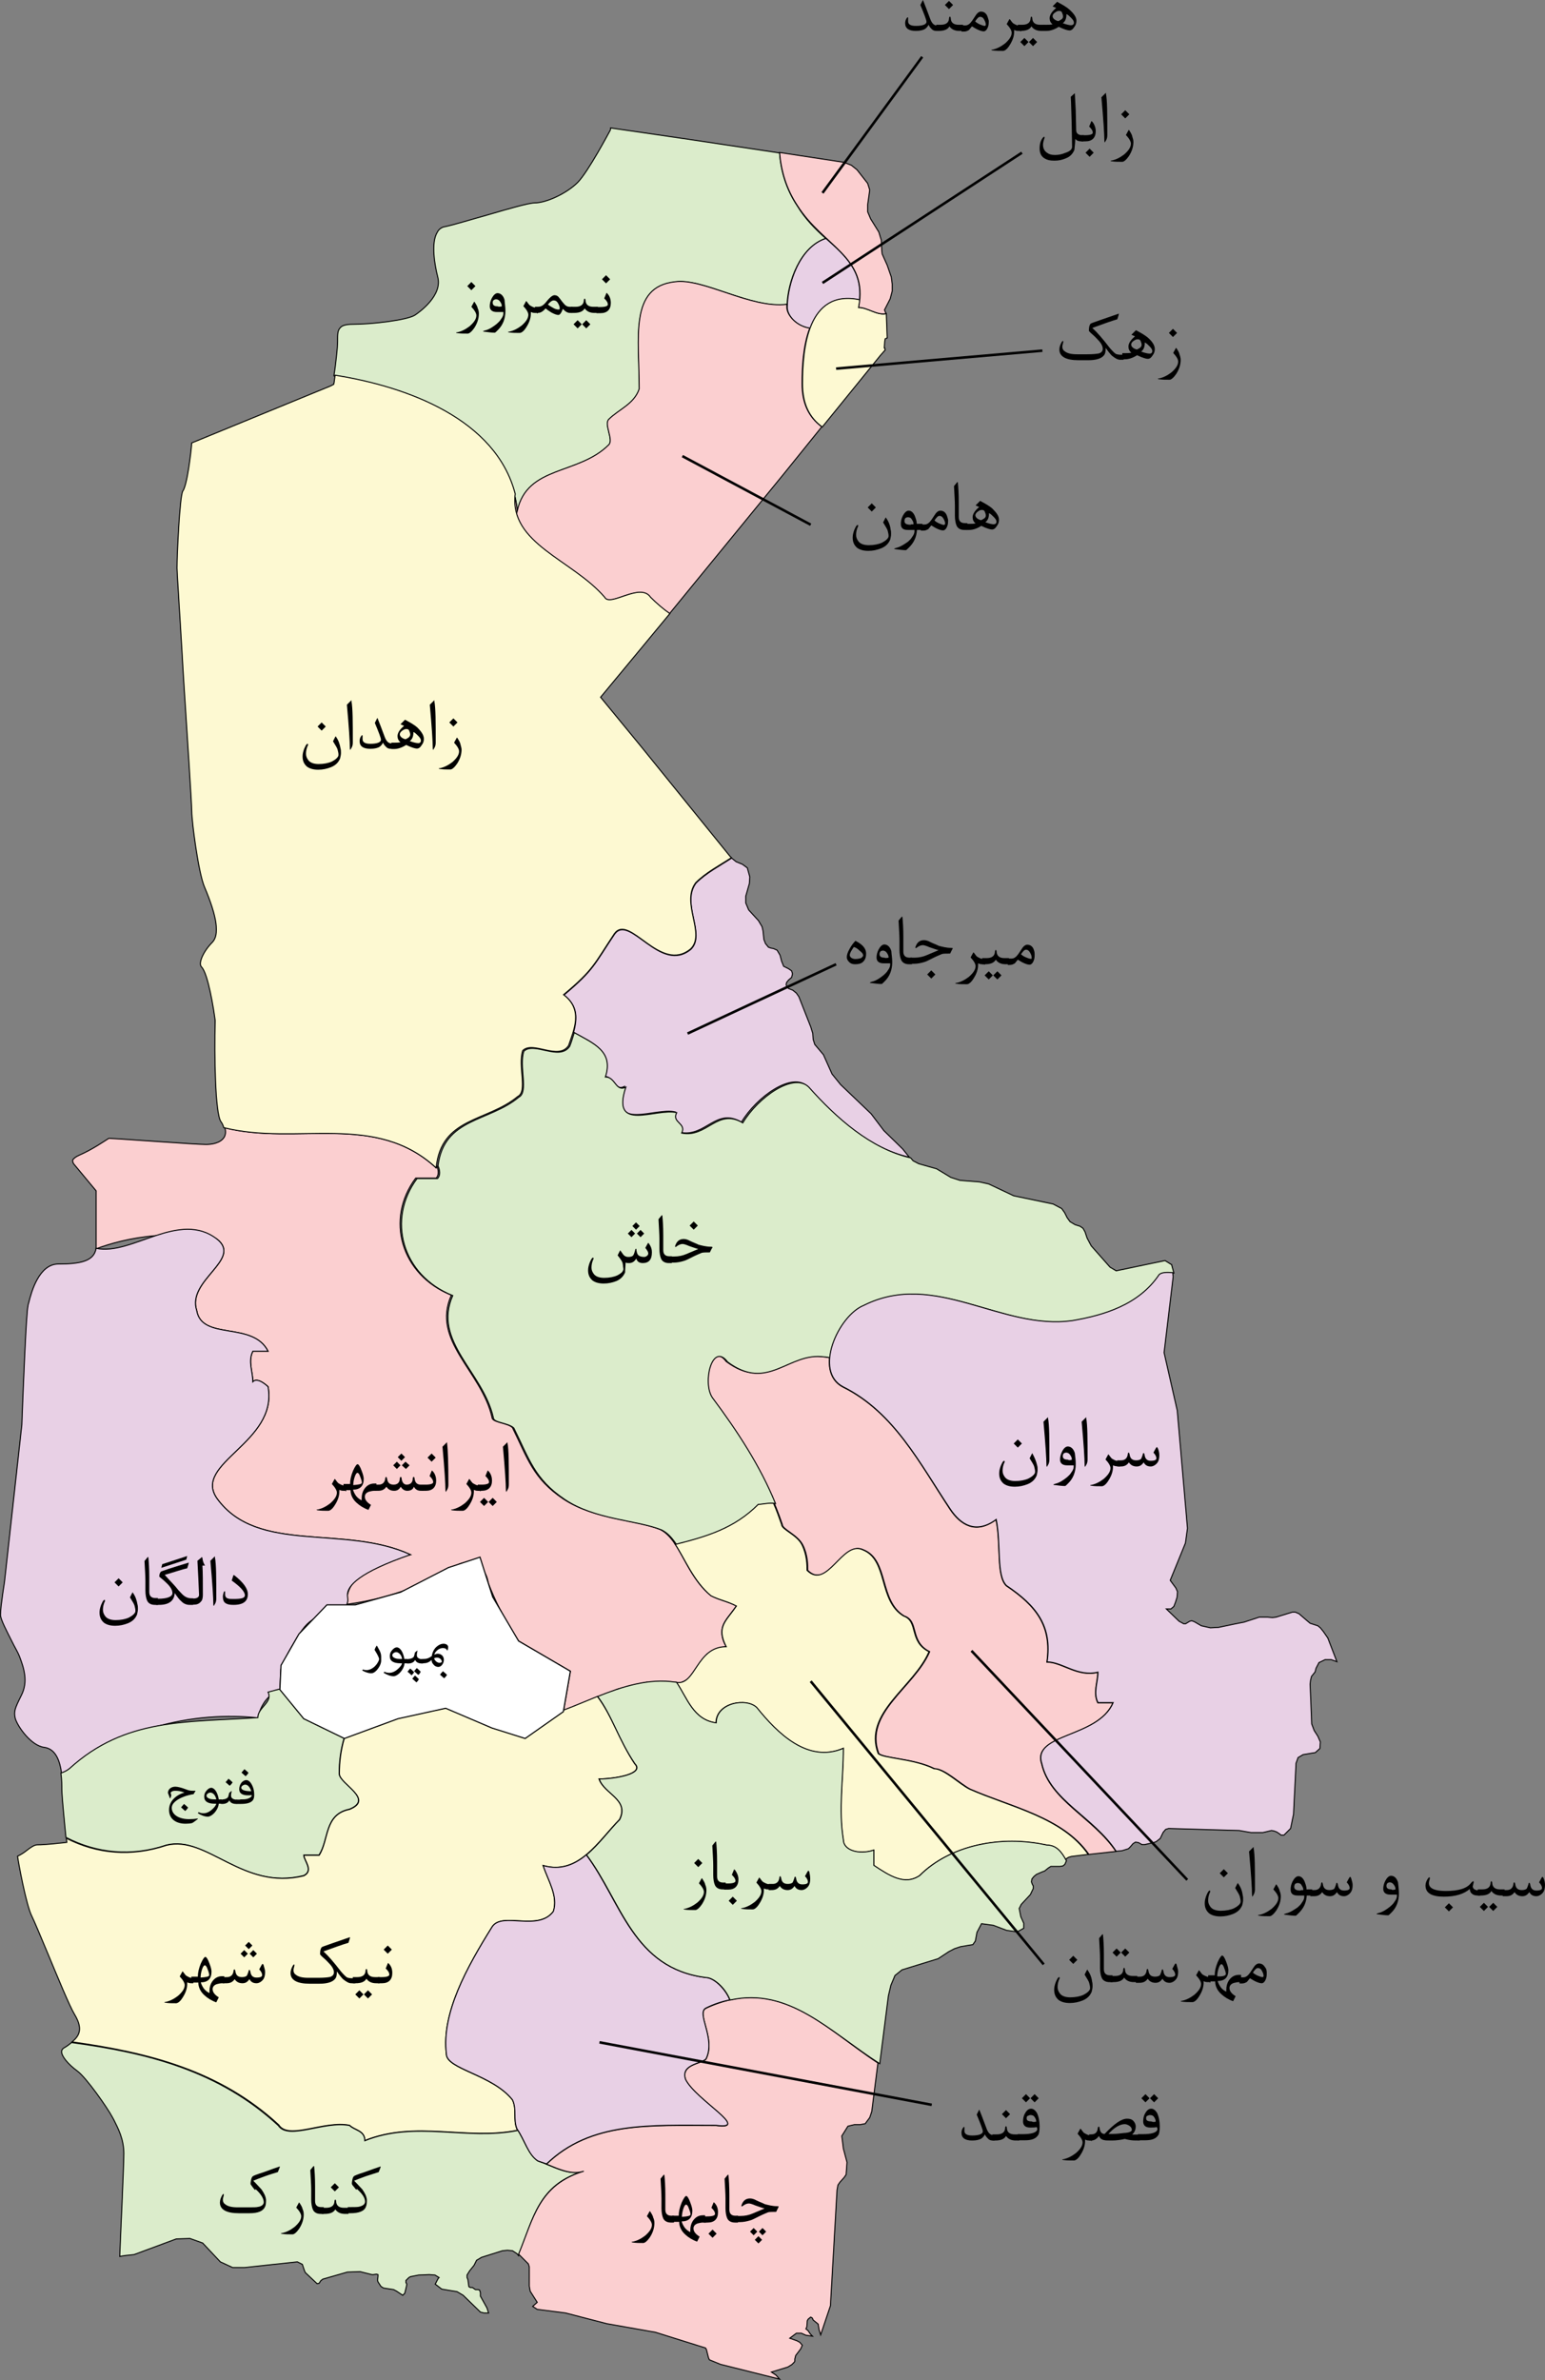 <?xml version="1.0" encoding="UTF-8"?><svg id="Layer_1" xmlns="http://www.w3.org/2000/svg" viewBox="0 0 680.23 1047.29"><rect x="0" y="0" width="680.23" height="1047.29" fill="#808080" stroke="none"/><defs><style>.cls-1{fill:#fff;stroke-miterlimit:10;stroke-width:.5px;}.cls-1,.cls-2,.cls-3,.cls-4,.cls-5{stroke:#000;}.cls-2{fill:#dbeccb;}.cls-2,.cls-3,.cls-4,.cls-5{stroke-width:.45px;}.cls-2,.cls-3,.cls-4,.cls-5,.cls-6{stroke-miterlimit:22.41;}.cls-3{fill:#e8d0e5;}.cls-4{fill:#fbcfd0;}.cls-5{fill:#fdf9d2;}.cls-6{fill:none;stroke:#010101;stroke-width:1.12px;}</style></defs><path id="_553" class="cls-3" d="m346.62,135.3c0,3.6,4,8.3,10.1,9.2,3.1-8.7,9.6-15,21.7-12.5,1.3-12.8-6.3-19.5-14.8-27.1-11.8,3.7-17,20.5-17,30.4h0Z"/><path id="_633" class="cls-2" d="m227.83,224.9c4.5-20.2,26.9-15.7,40.3-29.1,2.2-2.2-2.2-9,0-11.2,4.5-4.5,11.2-6.7,13.4-13.4,0-22.4-4.5-44.8,15.7-47.1,12.5-1.8,33.4,11.9,49.3,9.9.4-9.9,5.6-25.3,17-29.1-4.5-4-9-8.5-12.5-14.3-4.9-7.4-7.2-15.2-7.8-23.3l-42.1-6.3-32.3-4.7c0,.4,0,.7-.2,1.1-.4.7-9.6,18.1-14.3,22.9-4.7,4.7-13.7,9-19,9-2.5,0-11.9,2.7-20.4,5.2-7.2,2-14.6,4.3-18.8,5.2-1.6.2-2.9,1.1-3.6,2.5-2.9,4.7-1.1,14.6.2,19.7,2.2,8.1-8.1,15.5-10.1,16.8-3.6,2.2-18.8,4-27.3,4-2.7,0-4.7.4-5.6,1.6-1.1,1.1-1.1,3.1-1.1,5.2v.9c0,2.7-.9,10.5-1.6,15,34.9,5.5,76.6,21.6,80.8,59.5h0Z"/><path id="_631" class="cls-4" d="m265.93,263c2.2,4.5,15.7-6.7,20.2,0,2.7,2.7,5.6,5.2,8.5,7.2l50.4-61.6,16.8-20.8c-5.8-4.3-8.7-10.3-8.7-19,0-6.9.4-16.6,3.4-24.4-6-.9-10.1-5.8-10.1-9.2v-1.3c-15.9,2-37-11.7-49.3-9.9-20.2,2.2-15.7,24.6-15.7,47.1-2.2,6.7-9,9-13.4,13.4-2.2,2.2,2.2,9,0,11.2-13.4,13.4-35.9,9-40.3,29.1-.2-2.5-.7-4.9-1.3-7.4-2.6,22.1,25,29,39.5,45.6h0Z"/><path id="_632" class="cls-3" d="m265.93,473.6c4.5,0,4.5,6.7,9,4.5-6.7,20.2,13.4,9,22.4,11.2-2.2,4.5,4.5,4.5,2.2,9,11.2,2.2,15.7-11.2,26.9-4.5,6.7-11.2,22.4-22.4,29.1-15.7,12.1,13.7,27.3,27.3,44.8,31.1l-2.9-3.6-8.3-8.1-5.6-7.4-13.4-12.8-3.8-4.7-3.8-8.5-3.8-4.5-.7-2.2-.2-2.7-.9-2.9-5.2-13.2-1.1-1.6-1.6-1.3-1.8-.7-.9-.9-.2-.9.2-.9.9-1.1,1.3-1.1.4-1.6-.4-1.3-1.3-.9-2.2-1.1-.9-2.2-.7-2.7-1.3-2.2-1.6-.7-1.1-.2-1.1-.4-1.3-1.6-.7-1.8-.4-3.8-.4-1.8-1.6-2.7-4.3-4.7-1.3-3.1v-2.9l1.6-5.6.2-2.9-1.1-4-2.2-1.6-2.7-1.1-2-1.6c-5.2,3.4-11.2,6.5-15.7,11-6.7,9,4.5,22.4-2.2,29.1-13.4,11.2-26.9-15.7-33.6-6.7-9,13.4-9,15.7-22.4,26.9,6.5,4.7,5.8,10.8,4.3,16.4,8.1,4.5,17.2,7.9,13.4,19.3h0Z"/><path id="_542" class="cls-4" d="m95.62,545.3c11.2,9-13.4,17.9-9,31.4,2.2,13.4,24.6,4.5,31.4,17.9h-6.7c-2.2,4.5,0,9,0,13.4,2.2-2.2,6.7,2.2,6.7,2.2,4.5,24.6-33.6,33.6-22.4,49.3,17.9,24.6,56,11.2,85.1,24.6-1.88.33-25.05,4.61-27.78,17.84-.25,1.19-.34,2.52-.19,4,5.05-.67,10.58-1.71,16.45-3.31,13.75-3.75,24.82-9.33,33.04-14.42.89-.33,3.51-1.18,6.42-.14,3.39,1.21,5.82,4.51,6.28,8.46,1.39,3.6,3.07,7.47,5.11,11.51,2.7,5.35,5.53,10.03,8.27,14.07,4.76,2.77,9.51,5.55,14.27,8.32,2.84,1.66,5.69,3.32,8.53,4.98-1.03,5.93-2.07,11.87-3.1,17.8,7.99-3.32,15.98-6.64,23.97-9.96,4.26-1.02,8.53-2.03,12.79-3.05,1.05.45,8.58,3.55,16.52-.44,7.34-3.69,9.55-10.67,9.91-11.87,2.84-1.13,5.67-2.25,8.51-3.38-.67-1.16-2.37-4.06-1.76-7.76.58-3.48,3.42-5.92,6.26-10.14-4.5-2.2-6.7-2.2-11.2-4.5-11.2-9-13.4-24.6-22.4-29.1-11.2-4.5-29.1-4.5-42.6-13.4-13.4-9-15.7-17.9-22.4-31.4-2.2-2.2-9-2.2-9-4.5-4.5-20.2-26.9-33.6-17.9-53.8-22.4-9-29.1-33.6-15.7-51.5h9c1.3-1.3,1.1-3.6.2-5.6,0,.4,0,.7-.2,1.1-26.9-24.9-61.4-9.6-93-17.7.4,1.6.4,2.7-.2,4-1.6,2.9-5.8,3.4-8.1,3.4-4.5,0-37.6-2.5-42.8-2.7-1.8,1.1-7.2,4.9-13,7.4-1.6.7-2.7,1.6-2.9,2.2s.4,1.6.4,1.6l9.9,11.9v25.5c6.36-2.34,15.35-4.91,26.35-5.77,11.01-.87,20.29.26,26.95,1.57Z"/><path id="_960" class="cls-3" d="m113.62,755.9c.29-1.7,1.28-5.94,4.94-9.37,1.65-1.55,3.36-2.47,4.66-3.03l.42-8.99c.97-2.54,2.46-5.98,4.72-9.82,3.73-6.34,5.65-9.59,9.38-12.06,6.65-4.4,13.1-2.33,15-6.7.7-1.6.26-2.85.23-4-.08-4.21,5.31-10.09,27.74-17.83-29.1-13.4-67.2,0-85.1-24.6-11.2-15.7,26.9-24.6,22.4-49.3,0,0-4.5-4.5-6.7-2.2,0-4.5-2.2-9,0-13.4h6.7c-6.7-13.4-29.1-4.5-31.4-17.9-4.5-13.4,20.2-22.4,9-31.4-16.6-13-37.6,7.4-53.3,4-.9,5.8-7.2,6.9-16.6,6.9-8.5,0-11.9,12.3-13,16.8-.2.7-.4,1.3-.4,1.8-.7,2.2-2,33.2-2.7,52.2l-7.6,68.8c0,.2-1.8,11.2-1.8,14.8,0,2,2.9,7.4,4.9,11.4,1.3,2.7,2.7,4.9,3.4,6.7,2,5.2,4,11.2.9,17.3-2.9,5.8-3.4,7.2-2.7,10.1.9,3.4,6.9,12.1,12.8,12.8,5.2.7,6.9,6.3,7.6,11.4,1.3-.4,2.5-1.1,3.8-2,7.8-5.71,20.84-13.8,38.73-18.74,18.45-5.09,34.25-4.67,43.97-3.66Z"/><path id="_597" class="cls-2" d="m73.22,811.9c17.9-4.5,33.6,20.2,60.5,13.4,4.5-2.2,0-6.7,0-9h6.7c4.5-6.7,2.2-17.9,13.4-20.2,11.2-4.5-4.5-11.2-4.5-15.7,0-10.5,2.7-20.8,9.2-30.2-2.9.4-6,.9-9.2,1.1-6.3,0-16.1-3.4-18.8-10.3-4.3,1.6-8.7,2.5-12.5,3.6,2.2,4.5-4.5,6.7-4.5,11.2-31.4,2.2-58.3,0-82.9,22.4-1.1.9-2.5,1.6-3.8,2,.4,2.9.4,5.6.4,7.2,0,3.4,1.6,18.8,1.8,21.1,13.5,7,28.8,8.6,44.2,3.4h0Z"/><path id="_547" class="cls-5" d="m153.92,935.2c2.2,2.2,6.7,2.2,6.7,6.7,22.4-9,44.8,0,67.2-4.5-2.2-4.5,0-9-2.2-13.4-9-11.2-29.1-13.4-29.1-20.2-2.2-17.9,9-38.1,20.2-56,4.5-6.7,20.2,2.2,26.9-6.7,2.2-6.7-2.2-13.4-4.5-20.2,15.7,4.5,24.6-11.2,33.6-20.2,4.5-9-6.7-11.2-9-17.9,6.7,0,20.2-2.2,15.7-6.7-6.9-10.5-9.9-21.1-16.4-29.6-15.7,6.3-30,13.7-41.9,7.2-21.5-11.9-41.5-6.3-62.5-3.4-6.5,9.4-9.2,19.7-9.2,30.2,0,4.5,15.7,11.2,4.5,15.7-11.2,2.2-9,13.4-13.4,20.2h-6.7c0,2.2,4.5,6.7,0,9-26.9,6.7-42.6-17.9-60.5-13.4-15.5,5.2-30.7,3.8-44.1-3.1v.2l.2,1.6-1.6.2c-.2,0-7.6.9-11.4.9-1.3,0-2.9,1.1-4.7,2.5-1.1.9-2.5,1.8-4,2.5.4,2.9,3.8,21.5,6.3,26.4,1.1,2.2,3.8,8.7,6.9,16.1,4.3,10.3,9.6,23.3,11.9,27.1,3.6,6,2.5,9.2-1.1,12.1,33.6,4.7,65,12.5,91,36.5,4.3,6.9,20-2.1,31.2.2h0Z"/><path id="_991" class="cls-2" d="m257.02,955.4c-6.7,2.2-13.4-2.2-20.2-4.5-4.3-2.9-5.8-9.2-9.2-14.1,0,.2.2.4.2.7-22.4,4.5-44.8-4.5-67.2,4.5,0-4.5-4.5-4.5-6.7-6.7-11.2-2.2-26.9,6.7-31.4,0-26-24-57.4-32-91-36.5-.9.7-2,1.6-3.1,2.2s-1.3,1.3-1.3,1.8c0,2,2.7,5.4,6.9,8.5,4,2.9,13.4,16.4,15.5,20.4l.7,1.3c1.8,3.6,4.3,8.3,4.3,14.6s-1.8,43.7-1.8,45.3h0l2.5-.4,3.8-.4,18.6-6.9,6-.2,5.6,2,7.8,8.3,5.4,2.5h5.2l23.3-2.5,2.2,1.1.9,2.7.4.9,5.2,4.9.9-.2.7-1.1.9-.7,10.8-3.1,5.6-.2,5.2,1.3h.7l1.3-.2.7.2v.7l-.2,1.8.2.7,1.3,2,1.1.7,4.5.7,1.3.7,2.7,1.8.9-.9.7-2.9.2-1.1-.4-.7v-.9l1.3-1.3.7-.4,3.6-.7,4.7-.2,2.5.2,1.8,1.1-.4.4-1.3,2.5,2.9,2.2,6.7,1.1,2.7,1.6,7.6,7.4,1.6.4h2l-.7-2.2-2.9-5.2v-1.6l-.4-1.1-.7-.2h-1.1l-1.3-.9h-.9l-.7-.4-.4-3.1-.4-.9v-1.1l1.1-1.8,2-2.5,1.1-2.2,2.2-1.3,9.2-2.9,2.2-.2,2.2.2,2,1.3.7.9c6.5-16.4,8.7-31.4,28.7-37.2h0Z"/><path id="_546" class="cls-4" d="m310.83,883.7c-4.5,2.2,4.5,13.4,0,22.4-2.2,2.2-11.2,2.2-9,9,4.5,9,29.1,22.4,13.4,20.2-29.4,0-55.1-1.8-74.6,17,5.4,2.2,11,4.9,16.4,3.1-19.9,6-22.2,20.8-28.7,36.5l4.3,4.3.4,1.3v8.5l.4,2.2,3.1,4.9-2,1.8,2,1.3,12.5,1.6,18.1,4.7,21.5,3.8,22,6.9.4.7.9,3.6.4.9,4.9,2,26,6.5-1.6-1.8-2-1.3,7.2-2.2,1.8-1.1,1.1-1.1.2-.4v-.9l.4-1.6,2.2-2.9.7-1.6-1.1-1.3-1.3-.7-3.1-1.1,2.9-2.2h2.2l2,.9,2.9.4-.9-.9-1.1-1.6-.9-.7.4-.9.2-2.7.4-.7,1.1-.9.7.4.4.9,2.2,1.8.4,2.5.7,2.2,4.3-12.8,2.9-50.9.4-2.2.9-1.3,1.8-2,.9-1.3.4-5.4-1.6-6-.7-5.6,2.7-4.3,2.9-.7h2.5l2.2-.4,2-2.7.9-2.7,2.7-21.3c-24.2-15.9-43.9-38.9-75.7-24.1h0Z"/><path id="_599" class="cls-3" d="m310.83,870.2c-32.3-4-37.4-33.6-52.7-54-5.2,4.3-11.2,6.9-19,4.7,2.2,6.7,6.7,13.4,4.5,20.2-6.7,9-22.4,0-26.9,6.7-11.2,17.9-22.4,38.1-20.2,56,0,6.7,20.2,9,29.1,20.2,2,4.3.2,8.5,2,12.8,3.4,4.9,4.9,11.4,9.2,14.1,1.3.4,2.5.9,3.8,1.3,19.5-18.8,45.5-17,74.6-17,15.7,2.2-9-11.2-13.4-20.2-2.2-6.7,6.7-6.7,9-9,4.5-9-4.5-20.2,0-22.4,3.6-1.8,7.2-2.9,10.5-3.6-2.3-5.5-7.4-9.8-10.5-9.8Z"/><path id="_319" class="cls-4" d="m319.72,599.1c-6.7-9-11.2,9-6.7,15.7,13.4,17.9,24.6,35.9,31.4,56,0,2.2,6.7,4.5,9,9s2.2,9,2.2,11.2c9,9,15.7-13.4,24.6-9,11.2,4.5,6.7,22.4,17.9,29.1,6.7,2.2,2.2,11.2,11.2,15.7-6.7,15.7-29.1,26.9-22.4,44.8,2.2,2.2,15.7,2.2,24.6,6.7,4.5,0,11.2,6.7,15.7,9,17.7,7.8,40.8,12.3,52.2,28.7l11.9-1.3c-9.9-14.8-29.1-22.4-32.7-38.5-4.5-13.4,24.6-11.2,31.4-26.9h-6.7c-2.2-4.5,0-9,0-13.4-9,2.2-15.7-4.5-22.4-4.5,2.2-15.7-4.5-24.6-17.9-33.6-4.5-4.5-2.2-17.9-4.5-29.1-9,6.7-15.7,2.2-20.2-4.5-13.4-20.2-24.6-42.6-47.1-53.8-4.9-2.5-6.5-7.4-6-13-1.1-.2-2.2-.4-2.9-.4-15.7-2.4-24.7,15.5-42.6,2.1Z"/><path id="_13" class="cls-5" d="m333.22,661.8c-10.5,10.5-22.6,14.3-36.1,17.5,4.5,6.7,8.1,16.4,15.9,22.9,4.5,2.2,6.7,2.2,11.2,4.5-4.5,6.7-9,9-4.5,17.9-13.2,0-13.4,17.3-22,15.7,4.7,6.7,7.4,16.4,17.5,17.9,0-9,13.4-11.2,17.9-6.7,9,11.2,22.4,24.6,38.1,17.9,0,13.4-2.2,26.9,0,40.3,0,4.5,6.7,6.7,13.4,4.5v6.7c6.7,4.5,13.4,9,20.2,4.5,13.4-13.4,35.9-17.9,56-13.4,4.3,0,6.5,3.1,8.3,6.7l.2-.7,1.1-.7,1.3-.4,7.4-.9c-11.4-16.4-34.3-20.8-52.2-28.7-4.5-2.2-11.2-9-15.7-9-9-4.5-22.4-4.5-24.6-6.7-6.7-17.9,15.7-29.1,22.4-44.8-9-4.5-4.5-13.4-11.2-15.7-11.2-6.7-6.7-24.6-17.9-29.1-9-4.5-15.7,17.9-24.6,9,0-2.2,0-6.7-2.2-11.2s-9-6.7-9-9c-1.1-3.1-2.2-6.3-3.6-9.4-2.4-.5-6,.4-7.3.4h0Z"/><path id="_548" class="cls-2" d="m515.83,556.5l-2.9-1.8-21.5,4.5-2.7-1.6-8.3-9.4-1.8-3.4-.9-2.7-.9-1.6-1.3-.9-2.2-.7-2.2-1.3-1.3-1.8-1.1-2.2-1.3-1.8-3.8-2-17.3-3.6-11-5.2-4-.9-8.7-.7-4-1.3-6.3-3.8-7.8-2.2-2.5-1.3-1.1-1.3c-17.5-4-32.7-17.5-44.8-31.1-6.7-6.7-22.4,4.5-29.1,15.7-11.2-6.7-15.7,6.7-26.9,4.5,2.2-4.5-4.5-4.5-2.2-9-9-2.2-29.1,9-22.4-11.2-4.5,2.2-4.5-4.5-9-4.5,3.8-11.4-5.4-14.8-13.7-19.5-.7,2.2-1.3,4.3-2,6-4.5,6.7-15.7-2.2-20.2,2.2-2.2,6.7,2.2,17.9-2.2,20.2-13.2,11-32.9,9-35.6,30.2.9,2,1.1,4.3-.2,5.6h-9c-13.4,17.9-6.7,42.6,15.7,51.5-9,20.2,13.4,33.6,17.9,53.8,0,2.2,6.7,2.2,9,4.5,6.7,13.4,9,22.4,22.4,31.4s31.4,9,42.6,13.4c2.7,1.3,4.7,3.6,6.5,6.3,13.4-3.4,25.5-6.9,36.1-17.5,1.6,0,4.9-.9,7.6-.4-6.7-16.4-16.6-31.6-27.8-46.6-4.5-6.7,0-24.6,6.7-15.7,17.9,13.4,26.9-4.5,42.6-2.2.7,0,1.8.2,2.9.4.9-9.4,7.8-20.2,15-22.9,31.4-15.7,60.5,11.2,91.9,6.7,13.4-2.2,29.1-6.7,38.1-20.2,1.1-1.1,3.4-1.1,6-.9l-1-3.7h0Z"/><path id="_565" class="cls-3" d="m584.62,720.8l-2-2.9-1.3-1.6-1.1-.9-3.4-1.1-1.3-1.1-3.6-3.1-1.6-.7h-1.3l-7.2,2.2-1.6.2-2.2-.2h-3.6l-6.7,2.2-3.6.7-7.6,1.6-3.6.2-4-.9-3.1-1.8-1.1-.4-.9.2-1.8,1.1h-.9l-2-1.1-5.6-5.4h2l1.3-1.1.7-1.8.7-2.2.2-2.5-.7-1.6-2.5-3.4,6.7-16.4.9-6.5-4.5-51.8-5.8-25.5,4-33.4-.2-1.8c-2.5-.2-4.9-.2-6,.9-9,13.4-24.6,17.9-38.1,20.2-31.4,4.5-60.5-22.4-91.9-6.7-11.2,4.5-22.4,29.1-9,35.9,22.4,11.2,33.6,33.6,47.1,53.8,4.5,6.7,11.2,11.2,20.2,4.5,2.2,11.2,0,24.6,4.5,29.1,13.4,9,20.2,17.9,17.9,33.6,6.7,0,13.4,6.7,22.4,4.5,0,4.5-2.2,9,0,13.4h6.7c-6.7,15.7-35.9,13.4-31.4,26.9,3.6,16.1,22.9,23.5,32.7,38.5l2.5-.2,2.9-.9.9-.9,1.1-1.3,1.1-.7,1.3.2,1.6.9h1.1l4-.9,1.1-.4.9-.7.9-.7,1.3-2.7,1.1-1.3,1.3-.4,31.1.9,5.2.9h5.2l3.8-.9,1.1.2,1.1.4,1.1.7.9.7h1.3l2.9-2.9,1.3-6.3,1.1-22.4.9-2.5,2.2-1.3,5.4-.9,2-1.8.2-2.9-1.1-2.5-1.6-2.5-1.1-2.9-.7-17.5.2-1.8.4-1.6,1.6-2,.4-1.6,1.3-2.5,2.7-1.3h2.7l2.5.9-4-10.4h0Z"/><path id="_318" class="cls-2" d="m460.93,811.9c-20.2-4.5-42.6,0-56,13.4-6.7,4.5-13.4,0-20.2-4.5v-6.7c-6.7,2.2-13.4,0-13.4-4.5-2.2-13.4,0-26.9,0-40.3-15.7,6.7-29.1-6.7-38.1-17.9-4.5-4.5-17.9-2.2-17.9,6.7-10.1-1.3-12.8-11-17.5-17.9h-.4c-11.9-1.8-23.5,2-34.3,6.3,6.3,8.3,9.2,19,16.4,29.6,4.5,4.5-9,6.7-15.7,6.7,2.2,6.7,13.4,9,9,17.9-4.5,4.5-9.2,11-14.6,15.5,15.5,20.6,20.4,50,52.7,54,3.1,0,8.3,4.3,10.5,9.9,26-5.8,43.9,13.9,65.9,28l3.8-29.8,1.1-4.7,1.8-4.3,3.1-2.5,15.9-4.9,4.7-3.1,2.5-1.3,2.7-.9,5.4-.9,1.1-1.6.7-3.8,2-3.8,5.2.7,5.8,2.2,4.7.7,2.9-1.6v-2.2l-1.3-2.9-.7-3.6.9-1.8,4-4.3,1.3-2.7v-1.1l-.4-.7-.4-1.1.2-1.3.9-1.1,1.1-.9,2.5-1.1,1.1-.4,1.6-1.3,1.1-.7h4l1.3-.2.9-.7.7-1.6c-2.1-3.9-4.4-6.9-8.6-6.9h0Z"/><path id="_557" class="cls-5" d="m192.03,513.9c2.2-22.4,22.4-20.2,35.9-31.4,4.5-2.2,0-13.4,2.2-20.2,4.5-4.5,15.7,4.5,20.2-2.2,2.2-6.7,6.7-15.7-2.2-22.4,13.4-11.2,13.4-13.4,22.4-26.9,6.7-9,20.2,17.9,33.6,6.7,6.7-6.7-4.5-20.2,2.2-29.1,4.5-4.5,10.5-7.6,15.7-11l-.7-.7-39.4-48.6-17.5-21.3,17.5-21.1,13-15.7c-2.9-2-5.8-4.5-8.5-7.2-4.5-6.7-17.9,4.5-20.2,0-14.3-16.6-42.1-23.5-39.4-45.5-8.5-32.7-47.1-47.1-79.3-52.2-.2,1.8-.4,2.9-.4,3.1l-.2.9-1.3.7-61.2,25.1c-.4,4.7-2,18.6-4,21.3-1.3,2.5-2.5,28-2.5,33.8,0,1.8,1.6,25.8,2.9,48.8,1.8,27.3,3.6,55.8,3.6,58.3,0,4.3,2.9,26.9,5.6,33.2,5.6,13.2,6.7,21.1,3.4,24.4-3.8,3.8-6.3,9.2-4.7,10.8,2.9,2.9,5.4,18.8,6,23.5v.4c-.4,15,0,40.3,2.5,44.1.7.9,1.1,2,1.3,2.7,32.1,8.1,66.6-7.1,93.5,17.7h0Z"/><path id="_314" class="cls-5" d="m353.33,168.9c0,8.7,2.9,14.8,8.7,19l25.5-31.4,2.2-2.5-.2-.9h-.2l.2-2.9.2-1.1.9-.4-.4-10.5v-.2c-4,.9-8.1-2.7-12.1-2.7.2-1.1.4-2.2.4-3.4-23.2-4.9-25.2,22-25.2,37h0Z"/><path id="_285" class="cls-4" d="m378.02,135.3c4,0,8.1,3.6,12.1,2.7l-.7-1.6,2.5-4.9.9-3.4v-3.1l-.4-3.1-1.8-5.2-2.2-4.9-.2-1.6-.2-4.5-1.1-3.6-3.6-5.8-1.3-3.1v-3.1l.9-6.5-.9-2.9-4.7-6-2.5-2-3.4-1.3-28.2-4.3c.7,8.1,2.9,15.9,7.8,23.3,11.3,18,31.5,22.5,27,44.9h0Z"/><line id="LINE_20" class="cls-6" x1="362.12" y1="124.5" x2="449.93" y2="67.2"/><line id="LINE_21" class="cls-6" x1="362.12" y1="84.9" x2="406.02" y2="25"/><line id="LINE_22" class="cls-6" x1="368.12" y1="162.2" x2="458.93" y2="154.3"/><line id="LINE_23" class="cls-6" x1="302.72" y1="454.8" x2="368.12" y2="424.3"/><line id="LINE_24" class="cls-6" x1="427.72" y1="726.4" x2="522.72" y2="827.2"/><line id="LINE_25" class="cls-6" x1="356.93" y1="739.8" x2="459.52" y2="864.4"/><line id="LINE_26" class="cls-6" x1="263.93" y1="898.7" x2="410.22" y2="926.2"/><line id="LINE_27" class="cls-6" x1="300.43" y1="200.7" x2="356.93" y2="230.9"/><g id="G_28"><path id="PATH_29" d="m413.22,13.6h-.9c-.9,0-1.6-.2-2.2-.9-.4-.4-.9-.9-1.3-1.8-.4.9-1.1,1.6-1.8,2-.9.4-2,.7-3.8.7-3.1,0-4.7-1.1-4.7-3.4,0-.7.2-1.6.7-2.2.2-.2.2-.4.4-.4s.2.2.2.4v1.4c0,1.3,1.1,2,3.4,2,3.1,0,4.7-.7,4.7-1.8,0-.7-.9-3.1-2.7-7.4l.9-1.8c.2-.2.2-.4.2-.4,0,0,.2.2.2.4.7,1.8,1.8,4.5,3.1,8.1.7,1.8,1.6,2.7,2.9,2.7h.7v2.4h0Z"/><path id="PATH_30" d="m424.12,13.6h-1.8c-2,0-3.4-.7-4.3-2-.7,1.3-2.2,2-4.7,2h-1.1v-2.7h2c2.2,0,3.4-.9,3.6-2.5,0-.7.2-1.1.4-1.1s.4.4.4,1.1c.2,1.6,1.3,2.5,3.4,2.5h2v2.7h.1Zm-4.5-11.4l-1.8,1.8-1.8-1.8,1.8-1.8s1.8,1.8,1.8,1.8Z"/><path id="PATH_31" d="m435.33,9.1c0,1.1,0,2-.4,2.9-.4,1.1-1.1,1.8-1.8,1.8-1.1,0-2.9-.7-5.2-2.2-.7.9-1.1,1.3-1.3,1.6-.7.4-1.3.7-2.2.7h-1.1v-2.7h1.6c.9,0,1.8-.4,2.7-1.6.4-.4,1.1-1.6,2-2.9.7-1.1,1.6-1.6,2.2-1.6,1.1,0,2,.4,2.7,1.6.4.9.6,1.7.8,2.4h0Zm-1.3,1.8c0-.7-.2-1.3-.7-2.2-.4-.9-1.1-1.3-1.8-1.3s-1.3.7-2.2,2c.4.4,1.1.9,2,1.3s1.8.7,2.2.7c.3,0,.5-.3.5-.5Z"/><path id="PATH_32" d="m449.22,13.6h-.9c-.9,0-1.3-.2-1.8-.4v.7c0,2-.7,4-2,6-1.1,1.8-2.2,2.5-2.9,2.5-1.8,0-3.1,0-4.5-.2-.4,0-.7-.2-.7-.2,0,0,.2-.2.7-.2,1.8-.4,3.6-1.3,5.4-2.7,1.8-1.6,2.9-3.1,2.9-4.7,0-.9-.7-2.2-2.2-3.8l1.1-2c0-.2.2-.2.2-.2l.2.2c.7.9,1.1,1.6,1.6,1.8.7.4,1.6.9,2.5.9h.7v2.5h-.3v-.2h0Z"/><path id="PATH_33" d="m460.22,13.6h-1.8c-2,0-3.4-.7-4.3-2-.7,1.3-2.2,2-4.7,2h-1.3v-2.7h2c2.2,0,3.4-.9,3.6-2.5,0-.7.2-1.1.4-1.1s.4.4.4,1.1c.2,1.6,1.3,2.5,3.4,2.5h2v2.7h.3Zm-7.4,4.9l-1.8,1.8-1.8-1.8,1.8-1.8,1.8,1.8Zm3.8,0l-1.8,1.8-1.8-1.8,1.8-1.8,1.8,1.8Z"/><path id="PATH_34" d="m473.93,9.1c0,.9-.2,1.8-.9,2.7-.7,1.1-1.3,1.6-2.2,1.6-.7,0-2.2-.4-4.7-1.6-2,1.3-3.8,1.8-5.4,1.8h-1.3v-2.7h1.3c.9,0,1.8,0,2.7-.2-.9-.7-1.3-1.6-1.3-2.7,0-1.3.9-2.9,2.9-4.5l-1.6-.7c.4-.4,1.1-1.1,2-2,2,1.1,3.8,2,5.4,3.4,2,1.8,3.1,3.4,3.1,4.9Zm-5.9-1.8c0-.7-.2-1.1-.4-1.6-.2-.7-.7-.9-1.3-.9-.7,0-1.1.2-1.8.7-.7.4-1.1,1.1-1.1,1.6,0,.9.9,1.8,2.5,2.2.4-.2.9-.4,1.3-.7.6-.4.8-.8.8-1.3Zm4.8,2.7c0-.7-.4-1.3-1.3-2.2-.7-.7-1.3-1.3-2-1.6,0,1.8-.4,3.1-1.6,4,1.8.7,3.1.9,3.6.9.8,0,1.3-.4,1.3-1.1Z"/></g><g id="G_35"><path id="PATH_36" d="m477.02,62.2h-1.1c-1.1,0-2-.4-2.5-1.1,0,1.3-.2,2.9-.4,4.9-.7,1.6-1.8,2.9-3.6,3.6-1.6.7-3.1,1.1-5.2,1.1s-3.4-.4-4.5-1.1c-1.3-.9-2-2.2-2-4.3,0-1.8.4-3.6,1.6-4.9.13-.13.27-.2.4-.2s.2.07.2.2v.2c-.4,1.1-.7,2.2-.7,3.1,0,1.3.4,2.5,1.6,3.4.9.7,2,1.1,3.6,1.1,1.3,0,2.9-.2,4.5-.9,2.2-.7,3.1-1.6,3.1-2.7l-.2-10.8c-.2-5.2-.2-8.7-.4-11.2l1.8-1.6c0,.7.2,3.1.4,7.6l.2,8.7c0,1.3.9,2.2,2.7,2.2h.7v2.5h-.2v.2Z"/><path id="PATH_37" d="m482.43,57.7c0,2.9-1.6,4.5-4.5,4.5h-1.8v-2.7h1.6c2.2,0,3.4-.4,3.4-1.1s-.4-1.6-1.6-2.7l.9-2.2c0-.2.2-.2.2-.2,0,0,.2.2.4.4.9,1.1,1.4,2.7,1.4,4Zm-.9,9.5l-1.8,1.8-1.8-1.8,1.8-1.8,1.8,1.8Z"/><path id="PATH_38" d="m487.52,59.5c0,.9-.2,1.8-.7,2.5-.2.4-.4.7-.4.7,0,0-.2-.2-.2-.9,0-2.7-.4-9-1.3-19l1.8-1.8.2-.2v.4c.6,2.9.6,8.9.6,18.3Z"/><path id="PATH_39" d="m499.02,62.4c0,2.2-.7,4.3-2,6.3-1.1,1.6-2.2,2.5-2.9,2.5-1.8,0-3.1,0-4.5-.2-.4,0-.7-.2-.7-.2,0,0,.2-.2.7-.2,1.8-.4,3.6-1.3,5.4-2.7,1.8-1.6,2.9-3.1,2.9-4.7,0-.9-.7-2.2-2.2-3.8l1.1-2c0-.2.2-.2.2-.2l.2.2c.4.7,1.1,1.6,1.3,2.7.2.6.5,1.5.5,2.3h0Zm-1.8-12.1l-1.8,1.8-1.8-1.8,1.8-1.8,1.8,1.8Z"/></g><g id="G_40"><path id="PATH_41" d="m210.83,138c0,2.2-.7,4.3-2,6.3-1.1,1.6-2.2,2.5-2.9,2.5-1.8,0-3.1,0-4.5-.2-.4,0-.7-.2-.7-.2,0,0,.2-.2.7-.2,1.8-.4,3.6-1.3,5.4-2.7,1.8-1.6,2.9-3.1,2.9-4.7,0-.9-.7-2.2-2.2-3.8l1.1-2c0-.2.2-.2.2-.2l.2.2c.4.7,1.1,1.6,1.3,2.7.3.5.5,1.4.5,2.3h0Zm-1.5-12.1l-1.8,1.8-1.8-1.8,1.8-1.8,1.8,1.8Z"/><path id="PATH_42" d="m222.53,136.8c0,3.4-1.1,6.3-3.4,8.5-.7.7-1.1,1.1-1.3,1.1-1.3,0-2.7-.2-4.3-.4-.7,0-.9-.2-.9-.2,0,0,.2-.2.9-.4,1.8-.4,3.6-1.6,5.2-2.9.7-.7,1.3-1.1,1.8-2,.7-.9,1.1-1.8,1.1-2.5v-.7h-2.9c-2,0-3.1-.9-3.1-2.5,0-1.1.2-2.2.9-3.6.7-1.3,1.6-2.2,2.5-2.2,1.3,0,2.5.9,3.1,2.9.1,1.6.4,3.1.4,4.9h0Zm-1.6-2c0-.7-.2-1.3-.7-2-.4-.7-1.1-1.1-1.8-1.1-.4,0-.9.2-1.1.4-.4.4-.4.7-.4,1.1,0,1.1.7,1.6,2.2,1.6.2.2.9.2,1.8,0Z"/><path id="PATH_43" d="m236.42,137.7h-.9c-.9,0-1.3-.2-1.8-.4v.7c0,2-.7,4-2,6-1.1,1.8-2.2,2.5-2.9,2.5-1.8,0-3.1,0-4.5-.2-.4,0-.7-.2-.7-.2,0,0,.2-.2.7-.2,1.8-.4,3.6-1.3,5.4-2.7,1.8-1.6,2.9-3.1,2.9-4.7,0-.9-.7-2.2-2.2-3.8l1.1-2c0-.2.2-.2.2-.2l.2.2c.7.9,1.1,1.6,1.6,1.8.7.4,1.6.9,2.5.9h.7v2.5h-.3v-.2h0Z"/><path id="PATH_44" d="m252.53,137.7h-1.6c-1.1,0-2.2-.7-3.1-1.8-.7,1.8-1.3,2.7-2,2.7s-1.8-.4-3.1-1.1c-1.1-.7-2-1.3-2.5-1.8-1.1,1.3-2.2,2-3.4,2h-1.3v-2.7h1.3c1.1,0,2-.4,2.9-1.3.7-.7,1.3-1.6,2.2-2.5s1.6-1.3,2.2-1.3c.9,0,1.6.4,2.2,1.3.4.4.9,1.3,2,2.5.7.9,1.6,1.3,2.5,1.3h1.3v2.7h.4Zm-6.1-2c0-.7-.2-1.3-.7-2.2s-1.1-1.3-2-1.3c-.7,0-1.6.7-2.5,1.8.2.2.9.7,2,1.3,1.1.7,2,.9,2.7.9.3,0,.5,0,.5-.5Z"/><path id="PATH_45" d="m263.52,137.7h-1.8c-2,0-3.4-.7-4.3-2-.7,1.3-2.2,2-4.7,2h-1.3v-2.7h2c2.2,0,3.4-.9,3.6-2.5,0-.7.2-1.1.4-1.1s.4.4.4,1.1c.2,1.6,1.3,2.5,3.4,2.5h2v2.7h.3Zm-7.4,5l-1.8,1.8-1.8-1.8,1.8-1.8,1.8,1.8Zm3.8,0l-1.8,1.8-1.8-1.8,1.8-1.8,1.8,1.8Z"/><path id="PATH_46" d="m268.93,133.3c0,2.9-1.6,4.5-4.5,4.5h-1.8v-2.7h1.6c2.2,0,3.4-.4,3.4-1.1s-.4-1.6-1.6-2.7l.9-2.2c0-.2.2-.2.2-.2l.4.4c.9,1,1.4,2.4,1.4,4Zm-.3-10.4l-1.8,1.8-1.8-1.8,1.8-1.8,1.8,1.8Z"/></g><g id="G_47"><path id="PATH_48" d="m494.72,158.3h-1.6c-1.1,0-2.2-.7-3.6-1.8-.7-.7-1.6-1.8-2.7-3.4,0,1.6-.2,2.7-.9,3.4-1.1,1.3-3.4,2-6.7,2h-4.5c-5.4,0-8.3-1.6-8.3-4.7,0-1.1.4-2.2,1.1-3.4.2-.2.4-.4.4-.4.13,0,.2.07.2.2v.4c-.2.9-.4,1.3-.4,2,0,.9.4,1.6,1.1,2,1.1.9,2.9,1.3,5.4,1.3h4.5c2.5,0,4.3-.2,5.2-.4,1.1-.4,1.6-1.1,1.6-2s-.4-2-1.6-3.4c-.7-.7-1.6-1.8-2.9-2.9-1.1-.9-1.6-1.6-1.6-1.6,0-1.6.2-2.5.7-3.1,0-.2,1.6-.7,4.7-1.8s5.8-2,7.8-2.7c0,.2-.2,1.1-.7,2.5-2.5.7-6,2-11,3.8,2.2,2,4.7,4.9,7.6,8.7,1.1,1.3,2,2.2,2.7,2.7.4.2,1.3.4,2.2.4h.9v2h.4v.2h0Z"/><path id="PATH_49" d="m508.43,153.6c0,.9-.2,1.8-.9,2.7-.7,1.1-1.3,1.6-2.2,1.6-.7,0-2.2-.4-4.7-1.6-2,1.3-3.8,1.8-5.4,1.8h-1.1v-2.7h1.3c.9,0,1.8,0,2.7-.2-.9-.7-1.3-1.6-1.3-2.7,0-1.3.9-2.9,2.9-4.5l-1.6-.7,2-2c2,1.1,3.8,2,5.4,3.4,2,1.8,2.9,3.4,2.9,4.9h0Zm-5.8-1.8c0-.7-.2-1.1-.4-1.6-.2-.7-.7-.9-1.3-.9-.7,0-1.1.2-1.8.7-.7.4-1.1,1.1-1.1,1.6,0,.9.9,1.8,2.5,2.2.4-.2.9-.4,1.3-.7.5-.4.8-.8.8-1.3Zm4.7,2.7c0-.7-.4-1.3-1.3-2.2-.7-.7-1.3-1.3-2-1.6,0,1.8-.4,3.1-1.6,4,1.8.7,3.1.9,3.6.9.8.1,1.3-.4,1.3-1.1h0Z"/><path id="PATH_50" d="m519.83,158.3c0,2.2-.7,4.3-2,6.3-1.1,1.6-2.2,2.5-2.9,2.5-1.8,0-3.1,0-4.5-.2-.4,0-.7-.2-.7-.2,0,0,.2-.2.7-.2,1.8-.4,3.6-1.3,5.4-2.7,1.8-1.6,2.9-3.1,2.9-4.7,0-.9-.7-2.2-2.2-3.8l1.1-2c0-.2.2-.2.2-.2l.2.2c.4.7,1.1,1.6,1.3,2.7.3.8.5,1.7.5,2.3h0Zm-1.6-11.8l-1.8,1.8-1.8-1.8,1.8-1.8,1.8,1.8Z"/></g><g id="G_51"><path id="PATH_52" d="m392.12,233c.2.7.2,1.3.2,2,0,.9-.2,1.6-.4,2.5-.7,1.6-1.8,2.9-4,3.8-1.8.7-3.6,1.1-5.6,1.1s-3.6-.4-4.9-1.3c-1.3-1.1-2-2.5-2-4.5,0-1.1.2-2,.7-3.4.4-.9.7-1.6,1.1-2,.2-.2.4-.2.4-.2.13,0,.2.07.2.2v.4c-.7,1.3-.9,2.7-.9,3.8s.4,2,1.1,2.9c.9,1.1,2.5,1.6,4.5,1.6,2.2,0,4.3-.4,5.8-1.1,1.3-.7,2.2-1.3,2.7-2.2.2-.2.2-.7.2-.9,0-.7-.2-1.3-.4-2.2-.2-.7-.9-1.8-2-3.6l.9-1.8c.2-.2.2-.4.2-.4,0,0,.2,0,.2.2,1.1,1.5,1.8,3.3,2,5.1h0Zm-6.5-9.7l-1.8,1.8-1.8-1.8,1.8-1.8,1.8,1.8Z"/><path id="PATH_53" d="m406.22,233.2h-2.5c-.2,3.1-1.3,5.6-3.6,7.8-.7.7-1.1,1.1-1.3,1.1-1.1,0-2.7-.2-4.3-.4-.4,0-.9-.2-.9-.2,0,0,.2-.2.9-.4,1.8-.4,3.6-1.6,5.2-2.7.7-.7,1.3-1.1,1.8-2,.7-.9,1.1-1.8,1.1-2.5v-.7h-2.9c-2.2,0-3.1-.9-3.1-2.7,0-1.1.2-2.2.9-3.6.7-1.3,1.6-2.2,2.5-2.2,1.1,0,2,.7,2.7,2.2.4,1.1.9,2.2.9,3.6h2.5v2.7h.1,0Zm-4-2.5c0-.7-.2-1.3-.7-2-.4-.9-1.1-1.1-1.8-1.1-.4,0-.9.2-1.1.4s-.4.7-.4,1.3c0,1.1.9,1.6,2.7,1.6.2-.2.6-.2,1.3-.2Z"/><path id="PATH_54" d="m417.43,228.7c0,1.1,0,2-.4,2.9-.4,1.1-1.1,1.8-1.8,1.8-1.1,0-2.9-.7-5.2-2.2-.7.9-1.1,1.3-1.3,1.6-.7.4-1.3.7-2.2.7h-1.1v-2.7h1.6c.9,0,1.8-.4,2.7-1.6.4-.4,1.1-1.6,2-2.9.7-1.1,1.6-1.6,2.2-1.6,1.1,0,2,.4,2.7,1.6.4.8.6,1.7.8,2.4h0Zm-1.3,1.8c0-.7-.2-1.3-.7-2.2s-1.1-1.3-1.8-1.3-1.3.7-2.2,2c.4.4,1.1.9,2,1.3.9.4,1.8.7,2.2.7.2-.1.5-.3.5-.5Z"/><path id="PATH_55" d="m426.12,233.2h-1.6c-1.6,0-2.9-.7-3.4-2-.4-.9-.7-2.5-.7-4.3v-4.3c0-2-.2-4.9-.4-8.7l1.3-1.6c.2-.2.4-.2.4,0,.2,2,.4,4.9.4,8.7v6.5c0,1.8.9,2.7,2.7,2.7h1.1v3h.2Z"/><path id="PATH_56" d="m439.83,228.7c0,.9-.2,1.8-.9,2.7-.7,1.1-1.3,1.6-2.2,1.6-.7,0-2.2-.4-4.7-1.6-2,1.3-3.8,1.8-5.4,1.8h-1.1v-2.7h1.3c.9,0,1.8,0,2.7-.2-.9-.7-1.3-1.6-1.3-2.7,0-1.3.9-2.9,2.9-4.5l-1.6-.7,2-2c2,1.1,3.8,2,5.4,3.4,1.8,1.8,2.9,3.3,2.9,4.9h0Zm-5.8-1.8c0-.7-.2-1.1-.4-1.6-.2-.7-.7-.9-1.3-.9-.7,0-1.1.2-1.8.7s-1.1,1.1-1.1,1.6c0,.9.9,1.8,2.5,2.2.4-.2.9-.4,1.3-.7.6-.4.8-.8.8-1.3Zm4.7,2.7c0-.7-.4-1.3-1.3-2.2-.7-.7-1.3-1.3-2-1.6,0,1.8-.4,3.1-1.6,4,1.8.7,3.1.9,3.6.9.8,0,1.3-.4,1.3-1.1h0Z"/></g><g id="G_57"><path id="PATH_58" d="m149.92,329.3c.2.7.2,1.3.2,2,0,.9-.2,1.6-.4,2.5-.7,1.6-1.8,2.9-4,3.8-1.8.7-3.6,1.1-5.6,1.1s-3.6-.4-4.9-1.3c-1.3-1.1-2-2.5-2-4.5,0-1.1.2-2,.7-3.4.4-.9.7-1.6,1.1-2,.2-.2.4-.2.4-.2.13,0,.2.07.2.2v.4c-.7,1.3-.9,2.7-.9,3.8s.4,2,1.1,2.9c.9,1.1,2.5,1.6,4.5,1.6,2.2,0,4.3-.4,5.8-1.1,1.3-.7,2.2-1.3,2.7-2.2.2-.2.2-.7.2-.9,0-.7-.2-1.3-.4-2.2-.2-.7-.9-1.8-2-3.6l.9-1.8c.2-.2.2-.4.2-.4,0,0,.2,0,.2.2,1.1,1.5,1.7,3.3,2,5.1Zm-6.5-9.6l-1.8,1.8-1.8-1.8,1.8-1.8,1.8,1.8Z"/><path id="PATH_59" d="m155.33,326.8c0,.9-.2,1.8-.7,2.5-.2.4-.4.7-.4.7,0,0-.2-.2-.2-.9,0-2.7-.4-9-1.3-19l1.8-1.8.2-.2v.4c.6,3.1.6,9.2.6,18.3h0Z"/><path id="PATH_60" d="m173.03,329.5h-.9c-.9,0-1.6-.2-2.2-.9-.4-.4-.9-.9-1.3-1.8-.4.9-1.1,1.6-1.8,2-.9.4-2,.7-3.8.7-3.1,0-4.7-1.1-4.7-3.4,0-.7.2-1.6.7-2.2.2-.2.2-.4.4-.4s.2.2.2.4v1.4c0,1.3,1.1,2,3.4,2,3.1,0,4.7-.7,4.7-1.8,0-.7-.9-3.1-2.7-7.4l.9-1.8c.2-.2.2-.4.2-.4,0,0,.2.2.2.4.7,1.8,1.8,4.5,3.1,8.1.7,1.8,1.6,2.7,2.9,2.7h.7v2.4h0Z"/><path id="PATH_61" d="m186.62,325.1c0,.9-.2,1.8-.9,2.7-.7,1.1-1.3,1.6-2.2,1.6-.7,0-2.2-.4-4.7-1.6-2,1.3-3.8,1.8-5.4,1.8h-1.1v-2.8h1.3c.9,0,1.8,0,2.7-.2-.9-.7-1.3-1.6-1.3-2.7,0-1.3.9-2.9,2.9-4.5l-1.6-.7,2-2c2,1.1,3.8,2,5.4,3.4,1.8,1.8,2.9,3.4,2.9,5h0Zm-6-1.8c0-.7-.2-1.1-.4-1.6-.2-.7-.7-.9-1.3-.9s-1.1.2-1.8.7-1.1,1.1-1.1,1.6c0,.9.9,1.8,2.5,2.2.4-.2.9-.4,1.3-.7.5-.4.8-.9.8-1.3h0Zm4.7,2.6c0-.7-.4-1.3-1.3-2.2-.7-.7-1.3-1.3-2-1.6,0,1.8-.4,3.1-1.6,4,1.8.7,3.1.9,3.6.9.8.1,1.3-.4,1.3-1.1h0Z"/><path id="PATH_62" d="m191.83,326.8c0,.9-.2,1.8-.7,2.5-.2.4-.4.7-.4.7,0,0-.2-.2-.2-.9,0-2.7-.4-9-1.3-19l1.8-1.8.2-.2v.4c.6,3.1.6,9.2.6,18.3h0Z"/><path id="PATH_63" d="m203.22,329.8c0,2.2-.7,4.3-2,6.3-1.1,1.6-2.2,2.5-2.9,2.5-1.8,0-3.1,0-4.5-.2-.4,0-.7-.2-.7-.2,0,0,.2-.2.7-.2,1.8-.4,3.6-1.3,5.4-2.7,1.8-1.6,2.9-3.1,2.9-4.7,0-.9-.7-2.2-2.2-3.8l1.1-2c0-.2.2-.2.2-.2l.2.2c.4.7,1.1,1.6,1.3,2.7.1.5.5,1.6.5,2.3h0Zm-1.8-11.9l-1.8,1.8-1.8-1.8,1.8-1.8,1.8,1.8Z"/></g><g id="G_64"><path id="PATH_65" d="m381.33,419.6c0,1.6-.4,2.7-1.3,3.6s-2.2,1.1-3.6,1.1c-.9,0-1.8-.2-2.5-.9-.7-.7-1.1-1.3-1.1-2.2,0-1.1.4-2.2,1.3-3.8.7-1.3,1.6-2.5,2.5-3.4,3.2,1.6,4.7,3.4,4.7,5.6h0Zm-1.3.9c0-.7-.4-1.3-1.6-2.2-.9-.9-1.6-1.3-2.5-1.6-1.1,1.6-1.8,2.7-1.8,3.6,0,.4.2.9.9,1.3.4.2.9.4,1.6.4.9,0,1.8-.2,2.5-.4.7-.6.9-.9.9-1.1h0Z"/><path id="PATH_66" d="m392.83,423.4c0,3.4-1.1,6.3-3.4,8.5-.7.7-1.1,1.1-1.3,1.1-1.3,0-2.7-.2-4.3-.4-.7,0-.9-.2-.9-.2,0,0,.2-.2.9-.4,1.8-.4,3.6-1.6,5.2-2.9.7-.7,1.3-1.1,1.8-2,.7-.9,1.1-1.8,1.1-2.5v-.7h-2.9c-2,0-3.1-.9-3.1-2.5,0-1.1.2-2.2.9-3.6.7-1.3,1.6-2.2,2.5-2.2,1.3,0,2.5.9,3.1,2.9.1,1.6.4,3.1.4,4.9h0Zm-1.6-2c0-.7-.2-1.3-.7-2-.4-.7-1.1-1.1-1.8-1.1-.4,0-.9.2-1.1.4-.2.2-.4.7-.4,1.1,0,1.1.7,1.6,2.2,1.6.2.2.9.2,1.8,0Z"/><path id="PATH_67" d="m401.72,424.3h-1.6c-1.6,0-2.9-.7-3.4-2-.4-.9-.7-2.5-.7-4.3v-4.2c0-2-.2-4.9-.4-8.7l1.3-1.6c.2-.2.4-.2.4,0,.2,2,.4,4.9.4,8.7v6.5c0,1.8.9,2.7,2.7,2.7h1.1v2.9h.2Z"/><path id="PATH_68" d="m419.22,417.8l-.9,1.8c-1.6,0-2.9,0-3.6.2-.9.4-2.2.9-4,1.8s-3.1,1.6-4,1.8c-1.3.4-2.9.7-4.3.7h-1.6v-2.7h1.8c2,0,3.8-.4,5.4-1.1l5.2-2.2c-.9-.2-2.2-.7-4-1.3-1.6-.7-2.5-.9-2.9-.9-.9,0-1.8.4-2.7,1.1-.13.13-.27.2-.4.2s-.2-.07-.2-.2v-.2c.7-2.2,2-3.1,3.8-3.1.7,0,1.6.2,2.5.7,1.8.9,3.1,1.3,4,1.8,1.6.4,3.4.9,5.4.9.4,0,.7,0,.7.2,0,.1,0,.3-.2.5h0Zm-7.4,11l-1.8,1.8-1.8-1.8,1.8-1.8,1.8,1.8Z"/><path id="PATH_69" d="m433.33,424.3h-.9c-.9,0-1.3-.2-1.8-.4v.7c0,2-.7,4-2,6-1.1,1.8-2.2,2.5-2.9,2.5-1.8,0-3.1,0-4.5-.2-.4,0-.7-.2-.7-.2,0,0,.2-.2.7-.2,1.8-.4,3.6-1.3,5.4-2.7,1.8-1.6,2.9-3.1,2.9-4.7,0-.9-.7-2.2-2.2-3.8l1.1-2c0-.2.2-.2.2-.2l.2.2c.7.9,1.1,1.6,1.6,1.8.7.4,1.6.9,2.5.9h.7v2.5h-.3v-.2h0Z"/><path id="PATH_70" d="m444.52,424.3h-1.8c-2,0-3.4-.7-4.3-2-.7,1.3-2.2,2-4.7,2h-1.3v-2.7h2c2.2,0,3.4-.9,3.6-2.5,0-.7.2-1.1.4-1.1s.4.4.4,1.1c.2,1.6,1.3,2.5,3.4,2.5h2v2.7h.3Zm-7.4,4.9l-1.8,1.8-1.8-1.8,1.8-1.8,1.8,1.8Zm3.8,0l-1.8,1.8-1.8-1.8,1.8-1.8,1.8,1.8Z"/><path id="PATH_71" d="m455.52,419.8c0,1.1,0,2-.4,2.9-.4,1.1-1.1,1.8-1.8,1.8-1.1,0-2.9-.7-5.2-2.2-.7.9-1.1,1.3-1.3,1.6-.7.4-1.3.7-2.2.7h-.9v-2.8h1.6c.9,0,1.8-.4,2.7-1.6.4-.4,1.1-1.6,2-2.9.7-1.1,1.6-1.6,2.2-1.6,1.1,0,2,.4,2.7,1.6.4,1,.6,1.6.6,2.5h0Zm-1.3,1.6c0-.7-.2-1.3-.7-2.2s-1.1-1.3-1.8-1.3-1.3.7-2.2,2c.4.4,1.1.9,2,1.3s1.8.7,2.2.7c.5.2.5-.1.5-.5Z"/></g><g id="G_72"><path id="PATH_73" d="m287.02,551.1c0,3.1-1.3,4.7-4,4.7-1.6,0-2.5-.7-2.9-2-.7,1.3-1.8,2-3.1,2-.4,0-1.1,0-1.6-.2,0,1.3-.2,2.7-.2,4.3-.7,1.6-1.8,2.9-3.8,3.8-1.8.7-3.6,1.1-5.6,1.1s-3.6-.4-4.9-1.3c-1.3-1.1-2-2.5-2-4.5,0-1.1.2-2,.7-3.4.4-.9.7-1.6,1.1-2,.2-.2.4-.2.4-.2.13,0,.2.07.2.2v.4c-.7,1.3-.9,2.7-.9,3.8s.4,2,1.1,2.9c.9,1.1,2.5,1.6,4.5,1.6,2.2,0,4.3-.4,5.8-1.1,1.3-.7,2.2-1.3,2.5-2.2.2-.2.2-.7,0-1.6,0-.7-.2-1.3-.2-1.6-.2-.7-.9-1.8-2.2-3.4l.9-1.8c.2-.2.2-.4.2-.4,0,0,.2,0,.2.2.7.9,1.1,1.6,1.3,1.8.7.7,1.3.9,2.2.9s1.8-.2,2.2-.9c.2-.4.4-.9.7-2,0-.4.2-.7.4-.7s.2.2.2.7c.2,1.1.4,1.8.9,2.2s1.3.7,2.5.7c.4,0,.9-.2,1.1-.4.4-.2.7-.7.7-1.1,0-.7-.4-1.3-1.3-2.5l1.1-2,.2-.2.2.2c1.2,1.6,1.4,2.9,1.4,4h0Zm-7.4-8.3l-1.6,1.6-1.6-1.6,1.6-1.6,1.6,1.6Zm2-3.3l-1.6,1.6-1.6-1.6,1.6-1.6,1.6,1.6Zm2,3.3l-1.6,1.6-1.6-1.6,1.6-1.6,1.6,1.6Z"/><path id="PATH_74" d="m296.02,555.8h-1.6c-1.6,0-2.9-.7-3.4-2-.4-.9-.7-2.5-.7-4.3v-4.3c0-2-.2-4.9-.4-8.7l1.3-1.6c.2-.2.4-.2.4,0,.2,2,.4,4.9.4,8.7v6.5c0,1.8.9,2.7,2.7,2.7h1.1v3h.2Z"/><path id="PATH_75" d="m313.43,549.3l-.9,1.8c-1.6,0-2.9,0-3.6.2-.9.4-2.2.9-4,1.8-1.8.9-3.1,1.6-4,1.8-1.3.4-2.9.7-4.3.7h-1.6v-2.7h1.8c2,0,3.8-.4,5.4-1.1l5.2-2.2c-.9-.2-2.2-.7-4-1.3-1.6-.7-2.5-.9-2.9-.9-.9,0-1.8.4-2.7,1.1-.13.13-.27.2-.4.2s-.2-.07-.2-.2v-.2c.7-2.2,2-3.1,3.8-3.1.7,0,1.6.2,2.5.7,1.8.9,3.1,1.3,4,1.8,1.6.4,3.4.9,5.4.9.4,0,.7,0,.7.2.1.1.1.3-.2.5h0Zm-6.2-10l-1.8,1.8-1.8-1.8,1.8-1.8,1.8,1.8Z"/></g><g id="G_76"><path id="PATH_77" d="m456.62,644.8c.2.7.2,1.3.2,2,0,.9-.2,1.6-.4,2.5-.7,1.6-1.8,2.9-4,3.8-1.8.7-3.6,1.1-5.6,1.1s-3.6-.4-4.9-1.3c-1.3-1.1-2-2.5-2-4.5,0-1.1.2-2,.7-3.4.4-.9.7-1.6,1.1-2,.2-.2.4-.2.4-.2.13,0,.2.07.2.2v.4c-.7,1.3-.9,2.7-.9,3.8s.4,2,1.1,2.9c.9,1.1,2.5,1.6,4.5,1.6,2.2,0,4.3-.4,5.8-1.1,1.3-.7,2.2-1.3,2.7-2.2.2-.2.2-.7.2-.9,0-.7-.2-1.3-.4-2.2-.2-.7-.9-1.8-2-3.6l.9-1.8c.2-.2.2-.4.2-.4,0,0,.2,0,.2.2.9,1.7,1.6,3.3,2,5.1h0Zm-6.7-9.6l-1.8,1.8-1.8-1.8,1.8-1.8,1.8,1.8Z"/><path id="PATH_78" d="m462.02,642.3c0,.9-.2,1.8-.7,2.5-.2.4-.4.7-.4.7,0,0-.2-.2-.2-.9,0-2.7-.4-9-1.3-19l1.8-1.8.2-.2v.4c.6,3.1.6,9.1.6,18.3Z"/><path id="PATH_79" d="m473.62,644.3c0,3.4-1.1,6.3-3.4,8.5-.7.7-1.1,1.1-1.3,1.1-1.3,0-2.7-.2-4.3-.4-.7,0-.9-.2-.9-.2,0,0,.2-.2.9-.4,1.8-.4,3.6-1.6,5.2-2.9.7-.7,1.3-1.1,1.8-2,.7-.9,1.1-1.8,1.1-2.5v-.7h-2.9c-2,0-3.1-.9-3.1-2.5,0-1.1.2-2.2.9-3.6s1.6-2.2,2.5-2.2c1.3,0,2.5.9,3.1,2.9.2,1.6.4,3.2.4,4.9h0Zm-1.7-2c0-.7-.2-1.3-.7-2-.4-.7-1.1-1.1-1.8-1.1-.4,0-.9.2-1.1.4s-.4.7-.4,1.1c0,1.1.7,1.6,2.2,1.6.4.3,1.1.3,1.8,0Z"/><path id="PATH_80" d="m478.83,642.3c0,.9-.2,1.8-.7,2.5-.2.4-.4.7-.4.7,0,0-.2-.2-.2-.9,0-2.7-.4-9-1.3-19l1.8-1.8.2-.2v.4c.6,3.1.6,9.1.6,18.3Z"/><path id="PATH_81" d="m492.72,645.2h-.9c-.9,0-1.3-.2-1.8-.4v.7c0,2-.7,4-2,6-1.1,1.8-2.2,2.5-2.9,2.5-1.8,0-3.1,0-4.5-.2-.4,0-.7-.2-.7-.2,0,0,.2-.2.7-.2,1.8-.4,3.6-1.3,5.4-2.7,1.8-1.6,2.9-3.1,2.9-4.7,0-.9-.7-2.2-2.2-3.8l1.1-2c0-.2.2-.2.2-.2l.2.2c.7.9,1.1,1.6,1.6,1.8.7.4,1.6.9,2.5.9h.7v2.5h-.3v-.2h0Z"/><path id="PATH_82" d="m510.43,640.3c0,1.3-.2,2.5-.9,3.4-.7.9-1.8,1.6-2.9,1.6-1.6,0-2.5-.7-3.1-1.8-.9,1.3-1.8,1.8-3.1,1.8-1.6,0-2.7-.7-3.4-1.8-.9,1.3-2,1.8-3.6,1.8h-1.6v-2.7h1.8c1.6,0,2.7-.9,2.9-2.7,0-.4.2-.7.4-.7s.2.2.4.7c.2,1.8,1.1,2.7,2.9,2.7.9,0,1.8-.2,2.2-.7.2-.4.4-.9.7-1.8,0-.4.2-.7.4-.7s.2.2.4.7c.2,1.8,1.1,2.7,2.7,2.7,1.8,0,2.5-.4,2.5-1.1s-.4-1.6-1.3-2.5l1.1-2c.2-.2.2-.4.4-.4s.2.2.4.4c.5,1.1.7,2.2.7,3.1Z"/></g><g id="G_83"><path id="PATH_84" d="m547.12,833.9c.2.7.2,1.3.2,2,0,.9-.2,1.6-.4,2.5-.7,1.6-1.8,2.9-4,3.8-1.8.7-3.6,1.1-5.6,1.1s-3.6-.4-4.9-1.3c-1.3-1.1-2-2.5-2-4.5,0-1.1.2-2,.7-3.4.4-.9.7-1.6,1.1-2,.2-.2.4-.2.4-.2.13,0,.2.07.2.2v.4c-.7,1.3-.9,2.7-.9,3.8s.4,2,1.1,2.9c.9,1.1,2.5,1.6,4.5,1.6,2.2,0,4.3-.4,5.8-1.1,1.3-.7,2.2-1.3,2.7-2.2.2-.2.2-.7.2-.9,0-.7-.2-1.3-.4-2.2-.2-.7-.9-1.8-2-3.6l.9-1.8c.2-.2.2-.4.2-.4,0,0,.2,0,.2.2,1.1,1.5,1.8,3.3,2,5.1h0Zm-6.5-9.6l-1.8,1.8-1.8-1.8,1.8-1.8,1.8,1.8Z"/><path id="PATH_85" d="m552.53,831.4c0,.9-.2,1.8-.7,2.5-.2.4-.4.7-.4.7,0,0-.2-.2-.2-.9,0-2.7-.4-9-1.3-19l1.8-1.8.2-.2v.4c.6,3.1.6,9.2.6,18.3h0Z"/><path id="PATH_86" d="m563.92,834.4c0,2.2-.7,4.3-2,6.3-1.1,1.6-2.2,2.5-2.9,2.5-1.8,0-3.1,0-4.5-.2-.4,0-.7-.2-.7-.2,0,0,.2-.2.7-.2,1.8-.4,3.6-1.3,5.4-2.7,1.8-1.6,2.9-3.1,2.9-4.7,0-.9-.7-2.2-2.2-3.8l1.1-2c0-.2.2-.2.2-.2l.2.2c.4.7,1.1,1.6,1.3,2.7.3.7.5,1.6.5,2.3h0Z"/><path id="PATH_87" d="m577.83,834.1h-2.5c-.2,3.1-1.3,5.6-3.6,7.8-.7.7-1.1,1.1-1.3,1.1-1.1,0-2.7-.2-4.3-.4-.4,0-.9-.2-.9-.2,0,0,.2-.2.9-.4,1.8-.4,3.6-1.6,5.2-2.7.7-.7,1.3-1.1,1.8-2,.7-.9,1.1-1.8,1.1-2.5v-.7h-2.9c-2.2,0-3.1-.9-3.1-2.7,0-1.1.2-2.2.9-3.6.7-1.3,1.6-2.2,2.5-2.2,1.1,0,2,.7,2.7,2.2.4,1.1.9,2.2.9,3.6h2.5v2.7h.1,0Zm-4-2.4c0-.7-.2-1.3-.7-2-.4-.9-1.1-1.1-1.8-1.1-.4,0-.9.2-1.1.4s-.4.7-.4,1.3c0,1.1.9,1.6,2.7,1.6.2-.2.6-.2,1.3-.2Z"/><path id="PATH_88" d="m595.53,829.4c0,1.3-.2,2.5-.9,3.4s-1.8,1.6-2.9,1.6c-1.6,0-2.5-.7-3.1-1.8-.9,1.3-1.8,1.8-3.1,1.8-1.6,0-2.7-.7-3.4-1.8-.9,1.3-2,1.8-3.6,1.8h-1.6v-2.7h1.8c1.6,0,2.7-.9,2.9-2.7,0-.4.2-.7.4-.7s.2.2.4.7c.2,1.8,1.1,2.7,2.9,2.7.9,0,1.8-.2,2.2-.7.2-.4.4-.9.7-1.8,0-.4.2-.7.4-.7s.2.2.4.7c.2,1.8,1.1,2.7,2.7,2.7,1.8,0,2.5-.4,2.5-1.1s-.4-1.6-1.3-2.5l1.1-2c.2-.2.2-.4.4-.4s.2.2.4.4c.3,1.1.7,2.2.7,3.1h0Z"/><path id="PATH_89" d="m615.92,833.2c0,3.4-1.1,6.3-3.4,8.5-.7.7-1.1,1.1-1.3,1.1-1.3,0-2.7-.2-4.3-.4-.7,0-.9-.2-.9-.2,0,0,.2-.2.9-.4,1.8-.4,3.6-1.6,5.2-2.9.7-.7,1.3-1.1,1.8-2,.7-.9,1.1-1.8,1.1-2.5v-.7h-2.9c-2,0-3.1-.9-3.1-2.5,0-1.1.2-2.2.9-3.6.7-1.3,1.6-2.2,2.5-2.2,1.3,0,2.5.9,3.1,2.9.2,1.8.4,3.4.4,4.9h0Zm-1.5-1.8c0-.7-.2-1.3-.7-2s-1.1-1.1-1.8-1.1c-.4,0-.9.2-1.1.4s-.4.7-.4,1.1c0,1.1.7,1.6,2.2,1.6.2.3.9.3,1.8,0Z"/><path id="PATH_90" d="m651.62,834.1h-.9c-1.1,0-2-.2-2.5-.7-.7-.4-1.1-1.3-1.1-2.2-2.5,2.2-6.3,3.4-11.4,3.4-5.4,0-8.1-1.6-8.1-4.9,0-1.1.4-2.2,1.3-3.4.13-.13.27-.2.4-.2s.2.07.2.2v.4c-.2.7-.4,1.3-.4,2,0,2.2,2.5,3.4,7.4,3.4,5.6,0,9.4-1.1,11.2-3.6.4-.4.7-.7.9-.7s.2.2.2.4,0,.4-.2.9c0,.4-.2.7-.2.9,0,1.1.9,1.8,2.5,1.8h.9v2.2h-.2v.1h0Zm-11.9,5.2l-1.8,1.8-1.8-1.8,1.8-1.8,1.8,1.8Z"/><path id="PATH_91" d="m662.53,834.1h-1.6c-2,0-3.4-.7-4.3-2-.7,1.3-2.2,2-4.7,2h-1.3v-2.7h2c2.2,0,3.4-.9,3.6-2.5,0-.7.2-1.1.4-1.1s.4.4.4,1.1c.2,1.6,1.3,2.5,3.4,2.5h2v2.7h.1,0Zm-7.4,5l-1.8,1.8-1.8-1.8,1.8-1.8,1.8,1.8Zm4.1,0l-1.8,1.8-1.8-1.8,1.8-1.8,1.8,1.8Z"/><path id="PATH_92" d="m680.22,829.4c0,1.3-.2,2.5-.9,3.4s-1.8,1.6-2.9,1.6c-1.6,0-2.5-.7-3.1-1.8-.9,1.3-1.8,1.8-3.1,1.8-1.6,0-2.7-.7-3.4-1.8-.9,1.3-2,1.8-3.6,1.8h-1.6v-2.7h1.8c1.6,0,2.7-.9,2.9-2.7,0-.4.2-.7.4-.7s.2.2.4.7c.2,1.8,1.1,2.7,2.9,2.7.9,0,1.8-.2,2.2-.7.2-.4.4-.9.7-1.8,0-.4.2-.7.4-.7s.2.2.4.7c.2,1.8,1.1,2.7,2.7,2.7,1.8,0,2.5-.4,2.5-1.1s-.4-1.6-1.3-2.5l1.1-2c.2-.2.2-.4.4-.4s.2.2.4.4c.5,1.1.7,2.2.7,3.1h0Z"/></g><g id="G_93"><path id="PATH_94" d="m480.83,872c.2.7.2,1.3.2,2,0,.9-.2,1.6-.4,2.5-.7,1.6-1.8,2.9-4,3.8-1.8.7-3.6,1.1-5.6,1.1s-3.6-.4-4.9-1.3c-1.3-1.1-2-2.5-2-4.5,0-1.1.2-2,.7-3.4.4-.9.7-1.6,1.1-2,.2-.2.4-.2.4-.2.13,0,.2.07.2.2v.4c-.7,1.3-.9,2.7-.9,3.8s.4,2,1.1,2.9c.9,1.1,2.5,1.6,4.5,1.6,2.2,0,4.3-.4,5.8-1.1,1.3-.7,2.2-1.3,2.7-2.2.2-.2.2-.7.2-.9,0-.7-.2-1.3-.4-2.2-.2-.7-.9-1.8-2-3.6l.9-1.8c.2-.2.2-.4.2-.4,0,0,.2,0,.2.2,1.1,1.5,1.8,3.3,2,5.1h0Zm-6.5-9.6l-1.8,1.8-1.8-1.8,1.8-1.8,1.8,1.8Z"/><path id="PATH_95" d="m490.02,872.2h-1.6c-1.6,0-2.9-.7-3.4-2-.4-.9-.7-2.5-.7-4.3v-4.3c0-2-.2-4.9-.4-8.7l1.3-1.6c.2-.2.4-.2.4,0,.2,2,.4,4.9.4,8.7v6.5c0,1.8.9,2.7,2.7,2.7h1.1v3h.2Z"/><path id="PATH_96" d="m501.02,872.2h-1.8c-2,0-3.4-.7-4.3-2-.7,1.3-2.2,2-4.7,2h-1.3v-2.7h2c2.2,0,3.4-.9,3.6-2.5,0-.7.2-1.1.4-1.1s.4.4.4,1.1c.2,1.6,1.3,2.5,3.4,2.5h2v2.7h.3Zm-7.6-13l-1.8,1.8-1.8-1.8,1.8-1.8,1.8,1.8Zm3.8,0l-1.8,1.8-1.8-1.8,1.8-1.8,1.8,1.8Z"/><path id="PATH_97" d="m518.72,867.5c0,1.3-.2,2.5-.9,3.4s-1.8,1.6-2.9,1.6c-1.6,0-2.5-.7-3.1-1.8-.9,1.3-1.8,1.8-3.1,1.8-1.6,0-2.7-.7-3.4-1.8-.9,1.3-2,1.8-3.6,1.8h-1.6v-2.7h1.8c1.6,0,2.7-.9,2.9-2.7,0-.4.2-.7.4-.7s.2.2.4.7c.2,1.8,1.1,2.7,2.9,2.7.9,0,1.8-.2,2.2-.7.2-.4.4-.9.7-1.8,0-.4.2-.7.4-.7s.2.2.4.7c.2,1.8,1.1,2.7,2.7,2.7,1.8,0,2.5-.4,2.5-1.1s-.4-1.6-1.3-2.5l1.1-2c.2-.2.2-.4.4-.4s.2.2.4.4c.2,1.1.7,2.2.7,3.1Z"/><path id="PATH_98" d="m532.62,872.2h-.9c-.9,0-1.3-.2-1.8-.4v.7c0,2-.7,4-2,6-1.1,1.8-2.2,2.5-2.9,2.5-1.8,0-3.1,0-4.5-.2-.4,0-.7-.2-.7-.2,0,0,.2-.2.7-.2,1.8-.4,3.6-1.3,5.4-2.7,1.8-1.6,2.9-3.1,2.9-4.7,0-.9-.7-2.2-2.2-3.8l1.1-2c0-.2.2-.2.2-.2l.2.2c.7.9,1.1,1.6,1.6,1.8.7.4,1.6.9,2.5.9h.7v2.5h-.3v-.2h0Z"/><path id="PATH_99" d="m546.72,872.2h-1.1c-.9,0-1.8.2-2.5.4-1.1.4-1.8,1.1-1.8,2.2,0,1.3.9,2.5,2.7,3.6l-1.1,2.2c-2-.7-3.8-1.8-5.2-3.1-1.8-1.6-2.7-3.6-2.7-5.6h-3.1v-2.7h2.9c0-1.8.4-3.6,1.3-5.8.9-2,1.6-2.9,2-2.9s1.1.9,1.8,2.9c.7,1.8.9,2.9.9,3.6,0,3.1-1.6,4.7-4.7,4.7.2.9.7,1.8,1.3,2.7s1.6,1.6,2.5,2v-.9c0-1.6.4-2.9,1.1-4,1.1-1.6,2.5-2.5,4.5-2.5h.9v3.1h.3v.1h0Zm-7-3.6c0-.4-.2-1.3-.7-2.5-.4-1.3-.9-1.8-1.3-1.8-.2,0-.7.4-1.1,1.6-.4,1.1-.7,2.5-.7,3.8,2.7.1,3.8-.4,3.8-1.1Z"/><path id="PATH_100" d="m557.72,868c0,1.1,0,2-.4,2.9-.4,1.1-1.1,1.8-1.8,1.8-1.1,0-2.9-.7-5.2-2.2-.7.9-1.1,1.3-1.3,1.6-.7.4-1.3.7-2.2.7h-1.1v-2.7h1.6c.9,0,1.8-.4,2.7-1.6.4-.4,1.1-1.6,2-2.9.7-1.1,1.6-1.6,2.2-1.6,1.1,0,2,.4,2.7,1.6.6.6.8,1.5.8,2.4Zm-1.4,1.5c0-.7-.2-1.3-.7-2.2-.4-.9-1.1-1.3-1.8-1.3s-1.3.7-2.2,2c.4.4,1.1.9,2,1.3s1.8.7,2.2.7c.33,0,.5-.17.5-.5Z"/></g><g id="G_101"><path id="PATH_102" d="m438.02,941.9h-.9c-.9,0-1.6-.2-2.2-.9-.4-.4-.9-.9-1.3-1.8-.4.9-1.1,1.6-1.8,2-.9.4-2,.7-3.8.7-3.1,0-4.7-1.1-4.7-3.4,0-.7.2-1.6.7-2.2.2-.2.2-.4.4-.4s.2.2.2.4v1.4c0,1.3,1.1,2,3.4,2,3.1,0,4.7-.7,4.7-1.8,0-.7-.9-3.1-2.7-7.4l.9-1.8c.2-.2.2-.4.2-.4,0,0,.2.2.2.4.7,1.8,1.8,4.5,3.1,8.1.7,1.8,1.6,2.7,2.9,2.7h.7v2.4h0Z"/><path id="PATH_103" d="m449.02,941.9h-1.8c-2,0-3.4-.7-4.3-2-.7,1.3-2.2,2-4.7,2h-1.3v-2.7h2c2.2,0,3.4-.9,3.6-2.5,0-.7.2-1.1.4-1.1s.4.4.4,1.1c.2,1.6,1.3,2.5,3.4,2.5h2v2.7h.3Zm-4.3-11.6l-1.8,1.8-1.8-1.8,1.8-1.8,1.8,1.8Z"/><path id="PATH_104" d="m457.72,935.6c0,2-.2,3.4-.7,4-1.1,1.6-2.9,2.2-5.8,2.2h-3.1v-2.7h2.2c3.8,0,5.8-.7,6.3-1.8.2-.4,0-.9-.2-1.3-.9.2-1.8.2-2.9.2-2,0-3.1-.9-3.1-2.7,0-1.1.2-2.5.9-3.6.7-1.3,1.6-2,2.7-2,.9,0,1.8.7,2.5,1.8.8,1.7,1.2,3.7,1.2,5.9h0Zm-4.2-12.3l-1.8,1.8-1.8-1.8,1.8-1.8,1.8,1.8Zm2.7,10.3c0-.7-.2-1.3-.7-2-.4-.7-1.1-.9-1.8-.9-.4,0-.9.2-1.3.4s-.4.7-.4,1.1c0,.9.7,1.3,2.2,1.3.4.3,1.1.3,2,.1h0Zm1.1-10.3l-1.8,1.8-1.8-1.8,1.8-1.8,1.8,1.8Z"/><path id="PATH_105" d="m480.43,941.9h-.9c-.9,0-1.3-.2-1.8-.4v.7c0,2-.7,4-2,6-1.1,1.8-2.2,2.5-2.9,2.5-1.8,0-3.1,0-4.5-.2-.4,0-.7-.2-.7-.2,0,0,.2-.2.7-.2,1.8-.4,3.6-1.3,5.4-2.7,1.8-1.6,2.9-3.1,2.9-4.7,0-.9-.7-2.2-2.2-3.8l1.1-2c0-.2.2-.2.2-.2l.2.2c.7.9,1.1,1.6,1.6,1.8.7.4,1.6.9,2.5.9h.7v2.5h-.3v-.2h0Z"/><path id="PATH_106" d="m501.93,941.9h-1.8c-1.6,0-3.1-.2-4.9-.7-1.6.4-3.6.7-5.8.7-1.6,0-2.7,0-3.4-.2-1.1-.2-1.8-.9-2.2-1.8-.9,1.3-2,2-3.4,2h-.9v-2.7h.9c1.8,0,2.7-.9,2.9-2.7,0-.4.2-.7.4-.7s.4.2.4.7c.2,1.6.9,2.5,2.2,2.5,4.3-4.5,7.4-6.7,9.9-6.7,1.1,0,2,.2,2.7.9s1.1,1.6,1.1,2.5c0,1.3-.4,2.5-1.6,3.6h3.1v2.7h.4v-.1h0Zm-3.6-4.7c0-.7-.4-1.3-1.1-1.8-.7-.4-1.3-.7-2-.7-2,0-4.5,1.3-7.2,4.3h2c1.6,0,3.1-.2,4.7-.4,2.5-.1,3.6-.7,3.6-1.4h0Z"/><path id="PATH_107" d="m510.62,935.6c0,2-.2,3.4-.7,4-1.1,1.6-2.9,2.2-5.8,2.2h-3.1v-2.7h2.2c3.8,0,5.8-.7,6.3-1.8.2-.4,0-.9-.2-1.3-.9.2-1.8.2-2.9.2-2,0-3.1-.9-3.1-2.7,0-1.1.2-2.5.9-3.6.7-1.3,1.6-2,2.7-2,.9,0,1.8.7,2.5,1.8.8,1.7,1.2,3.7,1.2,5.9h0Zm-4.5-12.3l-1.8,1.8-1.8-1.8,1.8-1.8,1.8,1.8Zm2.7,10.3c0-.7-.2-1.3-.7-2-.4-.7-1.1-.9-1.8-.9-.4,0-.9.2-1.3.4s-.4.7-.4,1.1c0,.9.7,1.3,2.2,1.3.7.3,1.4.3,2,.1h0Zm1.1-10.3l-1.8,1.8-1.8-1.8,1.8-1.8,1.8,1.8Z"/></g><g id="G_108"><path id="PATH_109" d="m288.12,978.2c0,2.2-.7,4.3-2,6.3-1.1,1.6-2.2,2.5-2.9,2.5-1.8,0-3.1,0-4.5-.2-.4,0-.7-.2-.7-.2,0,0,.2-.2.7-.2,1.8-.4,3.6-1.3,5.4-2.7,1.8-1.6,2.9-3.1,2.9-4.7,0-.9-.7-2.2-2.2-3.8l1.1-2c0-.2.2-.2.2-.2l.2.2c.4.7,1.1,1.6,1.3,2.7.3.5.5,1.4.5,2.3h0Z"/><path id="PATH_110" d="m296.93,978h-1.6c-1.6,0-2.9-.7-3.4-2-.4-.9-.7-2.5-.7-4.3v-4.3c0-2-.2-4.9-.4-8.7l1.3-1.6c.2-.2.4-.2.4,0,.2,2,.4,4.9.4,8.7v6.5c0,1.8.9,2.7,2.7,2.7h1.1v3h.2Z"/><path id="PATH_111" d="m310.83,978h-1.2c-.9,0-1.8.2-2.5.4-1.1.4-1.8,1.1-1.8,2.2,0,1.3.9,2.5,2.7,3.6l-1.1,2.2c-2-.7-3.8-1.8-5.2-3.1-1.8-1.6-2.7-3.6-2.7-5.6h-3.1v-2.7h2.9c0-1.8.4-3.6,1.3-5.8.9-2,1.6-2.9,2-2.9s1.1.9,1.8,2.9c.7,1.8.9,2.9.9,3.6,0,3.1-1.6,4.7-4.7,4.7.2.9.7,1.8,1.3,2.7.7.9,1.6,1.6,2.5,2v-.9c0-1.6.4-2.9,1.1-4,1.1-1.6,2.5-2.5,4.5-2.5h.9v3.1h.4v.1h0Zm-6.8-3.6c0-.4-.2-1.3-.7-2.5-.4-1.3-.9-1.8-1.3-1.8-.2,0-.7.4-1.1,1.6s-.7,2.5-.7,3.8c2.5-.2,3.8-.4,3.8-1.1h0Z"/><path id="PATH_112" d="m316.12,973.5c0,2.9-1.6,4.5-4.5,4.5h-1.8v-2.7h1.6c2.2,0,3.4-.4,3.4-1.1s-.4-1.6-1.6-2.7l.9-2.2c0-.2.2-.2.2-.2l.4.4c1,1.1,1.4,2.4,1.4,4Zm-.6,9.4l-1.8,1.8-1.8-1.8,1.8-1.8,1.8,1.8Z"/><path id="PATH_113" d="m325.12,978h-1.6c-1.6,0-2.9-.7-3.4-2-.4-.9-.7-2.5-.7-4.3v-4.3c0-2-.2-4.9-.4-8.7l1.3-1.6c.2-.2.4-.2.4,0,.2,2,.4,4.9.4,8.7v6.5c0,1.8.9,2.7,2.7,2.7h1.1v3h.2Z"/><path id="PATH_114" d="m342.62,971.5l-.9,1.8c-1.6,0-2.9,0-3.6.2-.9.4-2.2.9-4,1.8-1.8.9-3.1,1.6-4,1.8-1.3.4-2.9.7-4.3.7h-1.6v-2.7h1.8c2,0,3.8-.4,5.4-1.1l5.2-2.2c-.9-.2-2.2-.7-4-1.3-1.6-.7-2.5-.9-2.9-.9-.9,0-1.8.4-2.7,1.1-.13.13-.27.2-.4.2s-.2-.07-.2-.2v-.2c.7-2.2,2-3.1,3.8-3.1.7,0,1.6.2,2.5.7,1.8.9,3.1,1.3,4,1.8,1.6.4,3.4.9,5.4.9.4,0,.7,0,.7.2l-.2.5h0Zm-12.4,10.5l1.6-1.6,1.6,1.6-1.6,1.6-1.6-1.6Zm2.1,3.6l1.6-1.6,1.6,1.6-1.6,1.6-1.6-1.6Zm1.8-3.6l1.6-1.6,1.6,1.6-1.6,1.6-1.6-1.6Z"/></g><g id="G_115"><path id="PATH_116" d="m311.02,831.7c0,2.2-.7,4.3-2,6.3-1.1,1.6-2.2,2.5-2.9,2.5-1.8,0-3.1,0-4.5-.2-.4,0-.7-.2-.7-.2,0,0,.2-.2.7-.2,1.8-.4,3.6-1.3,5.4-2.7,1.8-1.6,2.9-3.1,2.9-4.7,0-.9-.7-2.2-2.2-3.8l1.1-2c0-.2.2-.2.2-.2l.2.2c.4.7,1.1,1.6,1.3,2.7.3.5.5,1.6.5,2.3h0Zm-1.8-11.9l-1.8,1.8-1.8-1.8,1.8-1.8,1.8,1.8Z"/><path id="PATH_117" d="m319.72,831.4h-1.6c-1.6,0-2.9-.7-3.4-2-.4-.9-.7-2.5-.7-4.3v-4.3c0-2-.2-4.9-.4-8.7l1.3-1.6c.2-.2.4-.2.4,0,.2,2,.4,4.9.4,8.7v6.5c0,1.8.9,2.7,2.7,2.7h1.1v3h.2Z"/><path id="PATH_118" d="m325.12,827c0,2.9-1.6,4.5-4.5,4.5h-1.8v-2.7h1.6c2.2,0,3.4-.4,3.4-1.1s-.4-1.6-1.6-2.7l.9-2.2c0-.2.2-.2.2-.2l.4.4c.9,1.3,1.4,2.6,1.4,4Zm-.7,9.4l-1.8,1.8-1.8-1.8,1.8-1.8,1.8,1.8Z"/><path id="PATH_119" d="m339.02,831.4h-.9c-.9,0-1.3-.2-1.8-.4v.7c0,2-.7,4-2,6-1.1,1.8-2.2,2.5-2.9,2.5-1.8,0-3.1,0-4.5-.2-.4,0-.7-.2-.7-.2,0,0,.2-.2.7-.2,1.8-.4,3.6-1.3,5.4-2.7,1.8-1.6,2.9-3.1,2.9-4.7,0-.9-.7-2.2-2.2-3.8l1.1-2c0-.2.2-.2.2-.2l.2.2c.7.9,1.1,1.6,1.6,1.8.7.4,1.6.9,2.5.9h.7v2.5h-.3v-.2h0Z"/><path id="PATH_120" d="m356.72,826.7c0,1.3-.2,2.5-.9,3.4s-1.8,1.6-2.9,1.6c-1.6,0-2.5-.7-3.1-1.8-.9,1.3-1.8,1.8-3.1,1.8-1.6,0-2.7-.7-3.4-1.8-.9,1.3-2,1.8-3.6,1.8h-1.3v-2.7h1.8c1.6,0,2.7-.9,2.9-2.7,0-.4.2-.7.4-.7s.2.2.4.7c.2,1.8,1.1,2.7,2.9,2.7.9,0,1.8-.2,2.2-.7.2-.4.4-.9.7-1.8,0-.4.2-.7.4-.7s.2.2.4.7c.2,1.8,1.1,2.7,2.7,2.7,1.8,0,2.5-.4,2.5-1.1s-.4-1.6-1.3-2.5l1.1-2c.2-.2.2-.4.4-.4s.2.2.4.4c.2.9.4,2.2.4,3.1Z"/></g><g id="G_121"><path id="PATH_122" d="m123.22,953.3c0,.4-.4,1.3-.9,2.5-1.3.4-3.1.9-5.6,1.8s-4.3,1.6-5.2,2c1.8,1.8,2.9,3.1,3.6,3.8,1.1,1.6,1.8,2.9,2,4.5,0,1.1,0,2.2-.4,3.1-.9,2-3.1,2.9-6.9,2.9h-4.7c-5.4,0-8.3-1.6-8.3-4.7,0-1.1.4-2.2,1.1-3.4l.4-.4c.13,0,.2.07.2.2v.4c-.2.9-.4,1.3-.4,2,0,.9.4,1.6,1.1,2,1.1.9,2.9,1.3,5.4,1.3h5.2c1.8,0,3.1,0,3.8-.2,1.6-.2,2.5-1.1,2.5-2,0-1.6-1.1-3.6-3.6-5.8l-.2.4c-.2-.2-.7-.7-1.1-1.3-.7-.9-.9-1.3-.9-1.3,0-.4,0-.9.2-1.8s.4-1.3.7-1.6,1.8-.9,4.7-1.8c2.6-1,5.3-1.9,7.3-2.6h0Z"/><path id="PATH_123" d="m133.72,974.4c0,2.2-.7,4.3-2,6.3-1.1,1.6-2.2,2.5-2.9,2.5-1.8,0-3.1,0-4.5-.2-.4,0-.7-.2-.7-.2,0,0,.2-.2.7-.2,1.8-.4,3.6-1.3,5.4-2.7,1.8-1.6,2.9-3.1,2.9-4.7,0-.9-.7-2.2-2.2-3.8l1.1-2c0-.2.2-.2.2-.2l.2.2c.4.7,1.1,1.6,1.3,2.7.3.5.5,1.4.5,2.3h0Z"/><path id="PATH_124" d="m142.72,974.2h-1.6c-1.6,0-2.9-.7-3.4-2-.4-.9-.7-2.5-.7-4.3v-4.3c0-2-.2-4.9-.4-8.7l1.3-1.6c.2-.2.4-.2.4,0,.2,2,.4,4.9.4,8.7v6.5c0,1.8.9,2.7,2.7,2.7h1.1v3h.2Z"/><path id="PATH_125" d="m153.72,974.2h-1.8c-2,0-3.4-.7-4.3-2-.7,1.3-2.2,2-4.7,2h-1.3v-2.7h2c2.2,0,3.4-.9,3.6-2.5,0-.7.2-1.1.4-1.1s.4.4.4,1.1c.2,1.6,1.3,2.5,3.4,2.5h2v2.7h.3Zm-4.5-11.7l-1.8,1.8-1.8-1.8,1.8-1.8,1.8,1.8Z"/><path id="PATH_126" d="m167.62,953.3c0,.4-.4,1.3-.9,2.5l-5.6,1.8c-2.5.9-4.3,1.6-5.2,2,1.8,1.8,2.9,3.1,3.6,3.8,1.1,1.6,1.8,2.9,2,4.5,0,1.1,0,2.2-.4,3.1-.7,2-3.1,2.9-6.9,2.9h-1.1v-2.7h1.3c1.8,0,3.1,0,3.8-.2,1.6-.4,2.5-1.1,2.5-2.2,0-1.6-1.1-3.4-3.6-5.6l-.2.4c-.2-.2-.7-.7-1.1-1.3-.7-.7-.9-1.3-.9-1.3,0-.4,0-.9.2-1.8s.4-1.3.7-1.6c.2-.2,1.8-.9,4.7-1.8,2.4-.9,5.1-1.8,7.1-2.5h0Z"/></g><g id="G_127"><path id="PATH_128" d="m85.12,872.7h-.9c-.9,0-1.3-.2-1.8-.4v.7c0,2-.7,4-2,6-1.1,1.8-2.2,2.5-2.9,2.5-1.8,0-3.1,0-4.5-.2-.4,0-.7-.2-.7-.2,0,0,.2-.2.7-.2,1.8-.4,3.6-1.3,5.4-2.7,1.8-1.6,2.9-3.1,2.9-4.7,0-.9-.7-2.2-2.2-3.8l1.1-2c0-.2.2-.2.2-.2l.2.2c.7.9,1.1,1.6,1.6,1.8.7.4,1.6.9,2.5.9h.4v2.3h0Z"/><path id="PATH_129" d="m99.02,872.7h-1.1c-.9,0-1.8.2-2.5.4-1.1.4-1.8,1.1-1.8,2.2,0,1.3.9,2.5,2.7,3.6l-1.1,2.2c-2-.7-3.8-1.8-5.2-3.1-1.8-1.6-2.7-3.6-2.7-5.6h-3.1v-2.6h2.9c0-1.8.4-3.6,1.3-5.8.9-2,1.6-2.9,2-2.9s1.1.9,1.8,2.9c.7,1.8.9,2.9.9,3.6,0,3.1-1.6,4.7-4.7,4.7.2.9.7,1.8,1.3,2.7.7.9,1.6,1.6,2.5,2v-.9c0-1.6.4-2.9,1.1-4,1.1-1.6,2.5-2.5,4.5-2.5h.9v3.1h.3,0Zm-6.9-3.6c0-.4-.2-1.3-.7-2.5-.4-1.3-.9-1.8-1.3-1.8-.2,0-.7.4-1.1,1.6-.4,1.1-.7,2.5-.7,3.8,2.6-.2,3.8-.4,3.8-1.1Z"/><path id="PATH_130" d="m116.72,867.7c0,1.3-.2,2.5-.9,3.4s-1.8,1.6-2.9,1.6c-1.6,0-2.5-.7-3.1-1.8-.9,1.3-1.8,1.8-3.1,1.8-1.6,0-2.7-.7-3.4-1.8-.9,1.3-2,1.8-3.6,1.8h-1.6v-2.7h1.8c1.6,0,2.7-.9,2.9-2.7,0-.4.2-.7.4-.7s.2.2.4.7c.2,1.8,1.1,2.7,2.9,2.7.9,0,1.8-.2,2.2-.7.2-.4.4-.9.7-1.8,0-.4.2-.7.4-.7s.2.2.4.7c.2,1.8,1.1,2.7,2.7,2.7,1.8,0,2.5-.4,2.5-1.1s-.4-1.6-1.3-2.5l1.1-2c.2-.2.2-.4.4-.4s.2.2.4.4c.3,1.1.7,2.2.7,3.1Zm-7.6-8l-1.6,1.6-1.6-1.6,1.6-1.6,1.6,1.6Zm2-3.6l-1.6,1.6-1.6-1.6,1.6-1.6,1.6,1.6Zm2,3.6l-1.6,1.6-1.6-1.6,1.6-1.6,1.6,1.6Z"/><path id="PATH_131" d="m156.42,872.7h-1.8c-1.1,0-2.2-.7-3.6-1.8-.7-.7-1.6-1.8-2.7-3.4,0,1.6-.2,2.7-.9,3.4-1.1,1.3-3.4,2-6.7,2h-4.5c-5.4,0-8.3-1.6-8.3-4.7,0-1.1.4-2.2,1.1-3.4l.4-.4c.13,0,.2.07.2.2v.4c-.2.9-.4,1.3-.4,2,0,.9.4,1.6,1.1,2,1.1.9,2.9,1.3,5.4,1.3h4.5c2.5,0,4.3-.2,5.2-.4,1.1-.4,1.6-1.1,1.6-2s-.4-2-1.6-3.4c-.7-.7-1.6-1.8-2.9-2.9-1.1-.9-1.6-1.6-1.6-1.6,0-1.6.2-2.5.7-3.1,0-.2,1.6-.7,4.7-1.8,3.1-1.1,5.8-2,7.8-2.7,0,.2-.2,1.1-.7,2.5-2.5.7-6,2-11,3.8,2.2,2,4.7,4.9,7.6,8.7,1.1,1.3,2,2.2,2.7,2.7.4.2,1.3.4,2.2.4h.9v2h.6v.2Z"/><path id="PATH_132" d="m167.42,872.7h-1.8c-2,0-3.4-.7-4.3-2-.7,1.3-2.2,2-4.7,2h-1.3v-2.7h2c2.2,0,3.4-.9,3.6-2.5,0-.7.2-1.1.4-1.1s.4.4.4,1.1c.2,1.6,1.3,2.5,3.4,2.5h2v2.7h.3Zm-7.4,4.9l-1.8,1.8-1.8-1.8,1.8-1.8,1.8,1.8Zm3.8,0l-1.8,1.8-1.8-1.8,1.8-1.8,1.8,1.8Z"/><path id="PATH_133" d="m172.72,868.2c0,2.9-1.6,4.5-4.5,4.5h-1.8v-2.7h1.6c2.2,0,3.4-.4,3.4-1.1s-.4-1.6-1.6-2.7l.9-2.2c0-.2.2-.2.2-.2l.4.4c1,1.1,1.4,2.4,1.4,4h0Zm-.2-10.3l-1.8,1.8-1.8-1.8,1.8-1.8,1.8,1.8Z"/></g><g id="G_140"><path id="PATH_141" d="m60.52,706c.2.7.2,1.3.2,2,0,.9-.2,1.6-.4,2.5-.7,1.6-1.8,2.9-4,3.8-1.8.7-3.6,1.1-5.6,1.1s-3.6-.4-4.9-1.3c-1.3-1.1-2-2.5-2-4.5,0-1.1.2-2,.7-3.4.4-.9.7-1.6,1.1-2,.2-.2.4-.2.4-.2.13,0,.2.07.2.2v.4c-.7,1.3-.9,2.7-.9,3.8s.4,2,1.1,2.9c.9,1.1,2.5,1.6,4.5,1.6,2.2,0,4.3-.4,5.8-1.1,1.3-.7,2.2-1.3,2.7-2.2.2-.2.2-.7.2-.9,0-.7-.2-1.3-.4-2.2-.2-.7-.9-1.8-2-3.6l.9-1.8c.2-.2.2-.4.2-.4,0,0,.2,0,.2.2,1.1,1.5,1.7,3.3,2,5.1h0Zm-6.5-9.7l-1.8,1.8-1.8-1.8,1.8-1.8,1.8,1.8Z"/><path id="PATH_142" d="m69.72,706.2h-1.6c-1.6,0-2.9-.7-3.4-2-.4-.9-.7-2.5-.7-4.3v-4.3c0-2-.2-4.9-.4-8.7l1.3-1.6c.2-.2.4-.2.4,0,.2,2,.4,4.9.4,8.7v6.5c0,1.8.9,2.7,2.7,2.7h1.1v3h.2Z"/><path id="PATH_143" d="m84.72,706.2h-1.3c-1.1,0-2.5-.4-3.6-1.6-.9-.7-1.8-2-2.9-3.6-.2,3.4-2.5,5.2-6.9,5.2h-1.3v-2.7h.9c4,0,6.3-.9,6.3-2.5,0-1.3-.9-2.9-2.9-4.7-.9-.9-1.8-1.6-2.9-2.5,0-.9.2-1.6.7-2.2.2-.2,4.3-1.6,12.3-4,0,.2-.2,1.1-.7,2.5-2,.4-5.4,1.6-9.9,2.9,2.2,2.5,4.5,4.7,6,6.7,1.1,1.1,1.8,2,2.5,2.5.9.7,2,1.1,3.1,1.1h.9v2.9h-.3,0Zm-2.3-21.5l-.4,1.6-11,3.6.4-1.6,11-3.6Z"/><path id="PATH_144" d="m90.02,688.5c.2.2.2.4.2.4h-1.1c.2,2.9.2,7.2.2,12.8,0,1.3-.2,2.5-.9,3.1-.7.9-1.8,1.3-2.9,1.3h-1.3v-2.7h.9c1.8,0,2.7-.7,2.5-2-.2-4.7-.4-9.6-.7-14.6l1.6-1.3.4-.4s0,.2.2.4c.1,1,.3,1.9.9,3Z"/><path id="PATH_145" d="m95.22,703.5c0,.9-.2,1.8-.7,2.5-.2.4-.4.7-.4.7,0,0-.2-.2-.2-.9,0-2.7-.4-9-1.3-19l1.8-1.8.2-.2v.4c.6,3.1.6,9.1.6,18.3Z"/><path id="PATH_146" d="m109.12,701.5c0,3.1-2,4.7-6.3,4.7-1.6,0-2.7-.2-3.4-.7-.9-.4-1.3-1.6-1.3-2.9,0-.7.2-1.3.4-2,.2-.2.2-.4.4-.4s.2.2.2.7v.7c0,.9.4,1.6,1.3,1.8.4.2,1.3.2,2.5.2,3.4,0,4.9-.4,4.9-1.6,0-1.6-2-3.8-5.8-6.5l.7-2.2c0-.2.2-.2.2-.2,0,0,.2,0,.4.2,3.8,3,5.8,5.7,5.8,8.2Z"/></g><g id="G_147"><path id="PATH_148" d="m152.12,656h-.9c-.9,0-1.3-.2-1.8-.4v.7c0,2-.7,4-2,6-1.1,1.8-2.2,2.5-2.9,2.5-1.8,0-3.1,0-4.5-.2-.4,0-.7-.2-.7-.2,0,0,.2-.2.7-.2,1.8-.4,3.6-1.3,5.4-2.7,1.8-1.6,2.9-3.1,2.9-4.7,0-.9-.7-2.2-2.2-3.8l1.1-2c0-.2.2-.2.2-.2l.2.2c.7.9,1.1,1.6,1.6,1.8.7.4,1.6.9,2.5.9h.7v2.5h-.3v-.2h0Z"/><path id="PATH_149" d="m166.03,656h-1.1c-.9,0-1.8.2-2.5.4-1.1.4-1.8,1.1-1.8,2.2,0,1.3.9,2.5,2.7,3.6l-1.1,2.2c-2-.7-3.8-1.8-5.2-3.1-1.8-1.6-2.7-3.6-2.7-5.6h-3.1v-2.7h2.9c0-1.8.4-3.6,1.3-5.8.9-2,1.6-2.9,2-2.9s1.1.9,1.8,2.9c.7,1.8.9,2.9.9,3.6,0,3.1-1.6,4.7-4.7,4.7.2.9.7,1.8,1.3,2.7.7.9,1.6,1.6,2.5,2v-.9c0-1.6.4-2.9,1.1-4,1.1-1.6,2.5-2.5,4.5-2.5h.9v3.1h.3v.1h0Zm-6.7-3.6c0-.4-.2-1.3-.7-2.5-.4-1.3-.9-1.8-1.3-1.8-.2,0-.7.4-1.1,1.6-.4,1.1-.7,2.5-.7,3.8,2.4-.2,3.8-.4,3.8-1.1Z"/><path id="PATH_150" d="m186.62,656h-1.3c-1.6,0-2.5-.7-3.1-1.8-.4,1.3-1.6,1.8-2.9,1.8s-2.2-.7-2.9-1.8c-.7,1.3-1.6,1.8-2.9,1.8-1.6,0-2.7-.7-3.4-1.8-.9,1.3-2,1.8-3.6,1.8h-1.6v-2.7h1.8c1.6,0,2.7-.9,2.9-2.7,0-.4.2-.7.4-.7s.2.2.4.7c.2,1.8,1.1,2.7,2.9,2.7,1.6,0,2.7-.9,2.7-2.7,0-.4.2-.7.4-.7s.4.2.4.7c.2,1.8,1.1,2.7,2.2,2.7,1.6,0,2.7-.9,2.7-2.7,0-.4.2-.7.4-.7s.4.2.4.7c.2,1.8,1.1,2.7,2.7,2.7h1.3v2.7h.1Zm-10.3-11.2l-1.6,1.6-1.6-1.6,1.6-1.6,1.6,1.6Zm2-3.6l-1.6,1.6-1.6-1.6,1.6-1.6,1.6,1.6Zm2,3.6l-1.6,1.6-1.8-1.6,1.6-1.6,1.8,1.6Z"/><path id="PATH_151" d="m192.03,651.5c0,2.9-1.6,4.5-4.5,4.5h-1.8v-2.7h1.6c2.2,0,3.4-.4,3.4-1.1s-.4-1.6-1.6-2.7l.9-2.2c0-.2.2-.2.2-.2l.4.4c1,1.1,1.4,2.7,1.4,4h0Zm-.2-10.1l-1.8,1.8-1.8-1.8,1.8-1.8,1.8,1.8Z"/><path id="PATH_152" d="m197.42,653.3c0,.9-.2,1.8-.7,2.5-.2.4-.4.7-.4.7,0,0-.2-.2-.2-.9,0-2.7-.4-9-1.3-19l1.8-1.8.2-.2v.4c.4,2.8.6,8.9.6,18.3h0Z"/><path id="PATH_153" d="m211.33,656h-.9c-.9,0-1.3-.2-1.8-.4v.7c0,2-.7,4-2,6-1.1,1.8-2.2,2.5-2.9,2.5-1.8,0-3.1,0-4.5-.2-.4,0-.7-.2-.7-.2,0,0,.2-.2.7-.2,1.8-.4,3.6-1.3,5.4-2.7,1.8-1.6,2.9-3.1,2.9-4.7,0-.9-.7-2.2-2.2-3.8l1.1-2c0-.2.2-.2.2-.2l.2.2c.7.9,1.1,1.6,1.6,1.8.7.4,1.6.9,2.5.9h.7v2.5h-.3v-.2h0Z"/><path id="PATH_154" d="m216.62,651.5c0,2.9-1.6,4.5-4.5,4.5h-1.8v-2.7h1.6c2.2,0,3.4-.4,3.4-1.1s-.4-1.6-1.6-2.7l.9-2.2c0-.2.2-.2.2-.2l.4.4c1,1.1,1.4,2.7,1.4,4h0Zm-1.7,9.4l-1.8,1.8-1.8-1.8,1.8-1.8,1.8,1.8Zm3.8,0l-1.8,1.8-1.8-1.8,1.8-1.8,1.8,1.8Z"/><path id="PATH_155" d="m224.03,653.3c0,.9-.2,1.8-.7,2.5-.2.4-.4.7-.4.7,0,0-.2-.2-.2-.9,0-2.7-.4-9-1.3-19l1.8-1.8.2-.2v.4c.6,2.8.6,8.9.6,18.3h0Z"/></g><polygon id="_568" class="cls-1" points="123.22 743.5 133.72 756.3 151.62 765 175.22 756.3 196.22 751.7 216.62 760.4 231.22 765 248.03 753.2 251.12 735.4 228.33 722.1 216.92 702.7 211.33 685.2 197.42 689.8 176.42 700.6 156.42 706.2 143.92 706.2 131.62 719 123.72 732.8 123.22 743.5"/><g id="G_151"><path id="PATH_152-2" d="m165.92,724.1l1.1,2c.4.8.8,1.6.8,2.9v1.7c0,1.3-.7,2.8-1.9,4.2-.9,1-1.7,1.4-2.5,1.4-1.1,0-2.4-.4-3.9-1.2l.2-.5c.5.2,1,.3,1.7.3,2.1,0,4.3-1.8,5.3-4.1.1-.3.2-.5.2-.7,0-.3-.1-.5-.2-.8-.5-1.2-1.2-2.3-1.8-3.3.2-.7.5-1.3,1-1.9h0Z"/><path id="PATH_153-2" d="m179.42,730v1.9h-1.3c-.1,1-.5,2.1-1.2,3.1-1.2,1.8-2.8,2.6-3.6,2.6-1.4,0-2.9-.6-4.4-1.5l.3-.5c.6.3,1.3.5,2.2.5,1.5,0,2.9-.8,4.2-2.1.7-.7,1.2-1.3,1.4-2.1h-.7c-3.1,0-4.7-1-4.7-3.1,0-1,.3-1.8.8-2.4.6-.8,1.4-1.5,2.3-1.5,1.4,0,2.8,2,3.3,5.1h1.4Zm-3.4-2.2c-.5-.5-1-.8-1.6-.8-.8,0-1.7.7-1.7,1.3,0,.8.7,1.2,1.6,1.5.8.2,1.7.2,2.7.2-.1-.9-.5-1.7-1-2.2Z"/><path id="PATH_154-2" d="m179.72,730c1.2,0,2.4-.5,2.6-1.3l.4-1.6,1-.8.1.1c-.2.8-.3,1.4-.3,1.8,0,.5.1,1,.5,1.3.5.4,1.1.6,1.9.6h.3v1.9h-.3c-1.5,0-2.6-.4-3.1-1.5h-.1c-.5,1-1.7,1.5-3,1.5h-.3c-.8,0-1.1-.6-1.1-1s.2-.9,1.1-.9h.3v-.1h0Zm1.5,7.2c-.6-.6-1.2-1.1-1.8-1.6.4-.5.8-1,1.2-1.4.6.5,1.1,1,1.7,1.6-.4.7-.7,1-1.1,1.4h0Zm2.1,3.1c-.6-.6-1.2-1.1-1.8-1.6.4-.5.8-1,1.2-1.4.6.5,1.1,1,1.7,1.6-.3.6-.6,1-1.1,1.4h0Zm.8-3.3c-.6-.6-1.2-1.1-1.8-1.6.4-.5.8-1,1.2-1.4.6.5,1.1,1,1.7,1.6-.3.7-.6,1.1-1.1,1.4h0Z"/><path id="PATH_155-2" d="m186.42,730c1.4,0,2.4-.3,3.7-1.3.2-1.5.9-3,2-4,1-.9,2.1-1.4,3.2-1.4s2,.6,2,1.5c0,.5-.1,1-.3,1.5h-.1c-.4-.8-1-1.1-1.9-1.1-.8,0-1.3.2-2,.6-.9.6-1.6,1.4-1.8,2.3h0c.5-.2,1-.4,1.5-.4.8,0,1.5.3,2,.8s.7,1.3.7,1.8c0,.6-.1,1.1-.4,1.7-.6,1.1-1.3,1.5-2.1,1.5s-1.6-.4-2.1-1.1c-.5-.5-.8-1.2-.8-1.9h-.1c-1.1,1.1-2.3,1.4-3.6,1.4h-.2c-.8,0-1.1-.6-1.1-1s.2-.9,1.1-.9h.3Zm7.1,1.7c.5,0,.8-.2,1-.4,0-1.1-1-1.9-2.2-1.9-.4,0-.8.1-1.2.3.3,1.1,1.4,2,2.4,2h0Zm1.5,3.7c.6.5,1.2,1,1.8,1.6-.3.5-.7,1-1.3,1.5-.6-.6-1.2-1-1.8-1.6.4-.5.8-1,1.3-1.5Z"/></g><g id="G_156"><path id="PATH_157" d="m81.22,788.8c-1.8-.7-2.8-.8-4.2-.8-.9,0-1.5.3-1.9.8l.3,1.3-.4,1.2h-.2l-.9-2.4c.1-1.7,1.5-2.7,3.3-2.7,1,0,2.6.4,5,1.3.7.3,1.5.5,2.6.5h1.3l-.9,1.5c-1,.1-3.3.7-4,1-3.3,1.2-5.6,3-5.6,5,0,3.1,3.3,5,7.6,5,1.4,0,2.6-.1,3.9-.3v.2c-.8.6-1.6,1.3-2.5,1.8-.8.2-1.8.3-2.9.3-4,0-7.3-1.9-7.3-6.1,0-3.8,3.1-6.6,6.8-7.6h0Zm-.2,5c.6.5,1.2,1,1.8,1.6-.3.5-.7,1-1.3,1.5-.6-.6-1.2-1-1.8-1.6.5-.5.9-1.1,1.3-1.5Z"/><path id="PATH_158" d="m97.62,791.8v1.9h-1.3c-.1,1-.5,2.1-1.2,3.1-1.2,1.8-2.8,2.6-3.6,2.6-1.4,0-2.9-.6-4.4-1.5l.3-.5c.6.3,1.3.5,2.2.5,1.5,0,2.9-.8,4.2-2.1.7-.7,1.2-1.3,1.4-2.1h-.6c-3.1,0-4.7-1-4.7-3.1,0-1,.3-1.8.8-2.4.6-.8,1.4-1.5,2.3-1.5,1.4,0,2.8,2,3.3,5.1h1.3,0Zm-3.4-2.2c-.5-.5-1-.8-1.6-.8-.8,0-1.7.7-1.7,1.3,0,.8.7,1.2,1.6,1.5.8.2,1.7.2,2.7.2-.1-.8-.5-1.6-1-2.2Z"/><path id="PATH_159" d="m97.92,791.8c1.2,0,2.4-.5,2.6-1.3l.4-1.6,1-.8.1.1c-.2.8-.3,1.4-.3,1.8,0,.5.1,1,.5,1.3.5.4,1.1.6,1.9.6h.3v1.9h-.3c-1.5,0-2.6-.4-3.1-1.5h-.1c-.5,1-1.7,1.5-3,1.5h-.3c-.8,0-1.1-.6-1.1-1s.2-.9,1.1-.9h.3v-.1Zm2.7-9.1c.6.5,1.2,1,1.8,1.6-.3.5-.7,1-1.3,1.5-.6-.6-1.2-1-1.8-1.6.5-.5.9-1,1.3-1.5Z"/><path id="PATH_160" d="m105.72,791.8c1.3,0,2.4,0,3.3-.3,1-.3,1.8-.9,1.8-1.3v-.3c-.5.1-1.2.1-1.7.1-1.8,0-3.1-.5-3.6-1.6-.1-.3-.2-.7-.2-1.1,0-1.1.4-2.2,1.1-3,.6-.6,1.3-1,2-1,1.2,0,2.2,1.2,2.9,3,.4,1,.6,2.1.6,3.6,0,1-.2,1.8-.7,2.4-1,1.1-2.7,1.5-5.4,1.5h-1.2c-.8,0-1.1-.6-1.1-1s.2-.9,1.1-.9h1.1v-.1h0Zm2.3-6.5c-1,0-1.8.8-1.8,1.3,0,1.2,2,1.6,4.4,1.6-.4-1.4-1.4-2.9-2.6-2.9h0Zm-.4-6.8c.6.5,1.2,1,1.8,1.6-.3.5-.7,1-1.3,1.5-.6-.6-1.2-1-1.8-1.6.5-.5.9-1.1,1.3-1.5Z"/></g></svg>